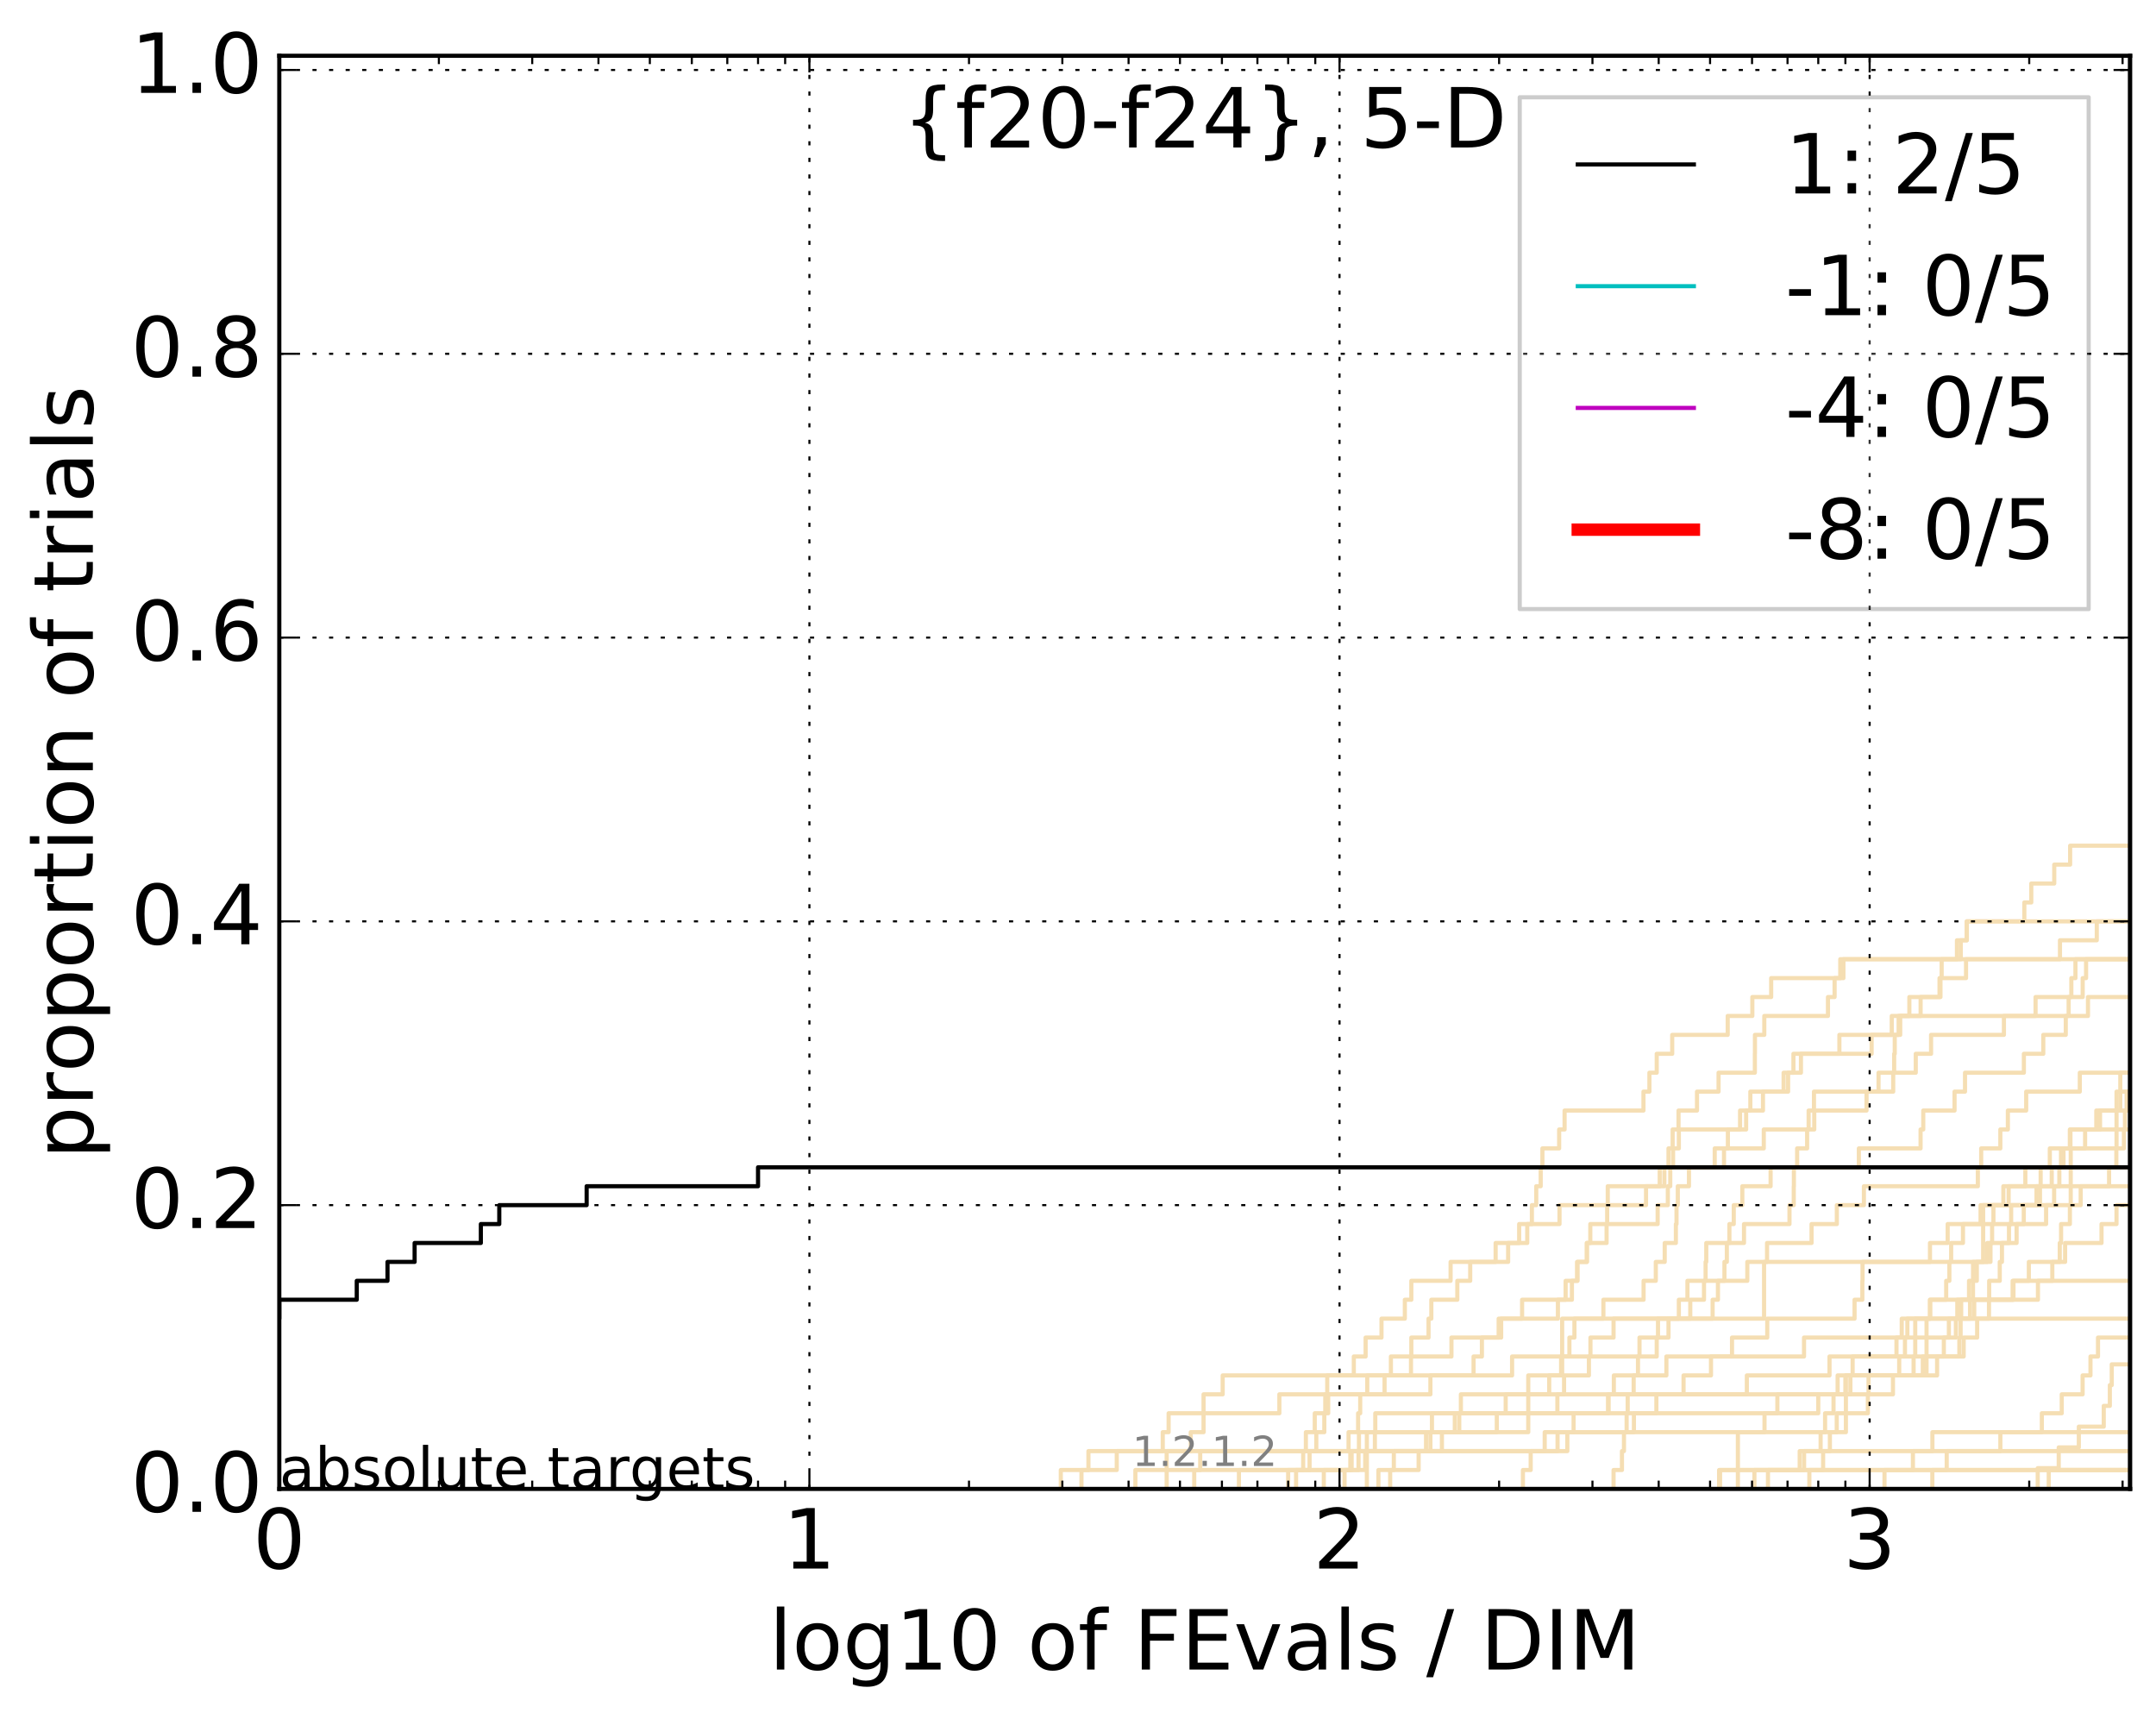 <?xml version="1.0" encoding="utf-8" standalone="no"?>
<!DOCTYPE svg PUBLIC "-//W3C//DTD SVG 1.1//EN"
  "http://www.w3.org/Graphics/SVG/1.1/DTD/svg11.dtd">
<!-- Created with matplotlib (http://matplotlib.org/) -->
<svg height="413pt" version="1.1" viewBox="0 0 520 413" width="520pt" xmlns="http://www.w3.org/2000/svg" xmlns:xlink="http://www.w3.org/1999/xlink">
 <defs>
  <style type="text/css">
*{stroke-linecap:butt;stroke-linejoin:round;stroke-miterlimit:100000;}
  </style>
 </defs>
 <g id="figure_1">
  <g id="patch_1">
   <path d="M 0 413.969 
L 520.962 413.969 
L 520.962 0 
L 0 0 
z
" style="fill:#ffffff;"/>
  </g>
  <g id="axes_1">
   <g id="patch_2">
    <path d="M 67.362 359.056 
L 513.763 359.056 
L 513.763 13.456 
L 67.362 13.456 
z
" style="fill:#ffffff;"/>
   </g>
   <g id="line2d_1">
    <path clip-path="url(#pcaa9be983b)" d="M 310.687 359.056 
L 310.687 354.494 
L 315.853 354.494 
L 315.853 349.932 
L 317.473 349.932 
L 317.473 345.369 
L 319.405 345.369 
L 319.405 340.807 
L 319.641 340.807 
L 319.641 336.244 
L 320.112 336.244 
L 320.112 331.682 
L 326.522 331.682 
L 326.522 327.12 
L 329.37 327.12 
L 329.37 322.557 
L 333.201 322.557 
L 333.201 317.995 
L 338.829 317.995 
L 338.829 313.433 
L 340.396 313.433 
L 340.396 308.87 
L 349.865 308.87 
L 349.865 304.308 
L 360.727 304.308 
L 360.727 299.745 
L 368.353 299.745 
L 368.353 295.183 
L 369.472 295.183 
L 369.472 290.621 
L 370.521 290.621 
L 370.521 286.058 
L 371.597 286.058 
L 371.597 281.496 
L 372.013 281.496 
L 372.013 276.934 
L 376.049 276.934 
L 376.049 272.371 
L 377.36 272.371 
L 377.36 267.809 
L 396.383 267.809 
L 396.383 263.246 
L 397.817 263.246 
L 397.817 258.684 
L 399.581 258.684 
L 399.581 254.122 
L 403.317 254.122 
L 403.317 249.559 
L 416.699 249.559 
L 416.699 244.997 
L 422.644 244.997 
L 422.644 240.435 
L 427.185 240.435 
L 427.185 235.872 
L 443.849 235.872 
L 443.849 231.31 
L 443.849 231.31 
L 443.849 231.31 
L 513.763 231.31 
" style="fill:none;stroke:#f5deb3;stroke-linecap:square;"/>
   </g>
   <g id="line2d_2">
    <path clip-path="url(#pcaa9be983b)" d="M 419.154 359.056 
L 419.154 345.369 
L 445.208 345.369 
L 445.208 331.682 
L 464.66 331.682 
L 464.66 317.995 
L 521.962 317.995 
" style="fill:none;stroke:#f5deb3;stroke-linecap:square;"/>
   </g>
   <g id="line2d_3">
    <path clip-path="url(#pcaa9be983b)" d="M 255.852 359.056 
L 255.852 354.494 
L 262.516 354.494 
L 262.516 349.932 
L 314.96 349.932 
L 314.96 345.369 
L 317.103 345.369 
L 317.103 340.807 
L 320.346 340.807 
L 320.346 336.244 
L 329.765 336.244 
L 329.765 331.682 
L 335.468 331.682 
L 335.468 327.12 
L 340.396 327.12 
L 340.396 322.557 
L 344.546 322.557 
L 344.546 317.995 
L 345.22 317.995 
L 345.22 313.433 
L 351.487 313.433 
L 351.487 308.87 
L 354.594 308.87 
L 354.594 304.308 
L 363.744 304.308 
L 363.744 299.745 
L 366.402 299.745 
L 366.402 295.183 
L 376.135 295.183 
L 376.135 290.621 
L 387.768 290.621 
L 387.768 286.058 
L 400.304 286.058 
L 400.304 281.496 
L 415.807 281.496 
L 415.807 276.934 
L 416.74 276.934 
L 416.74 272.371 
L 419.683 272.371 
L 419.683 267.809 
L 425.208 267.809 
L 425.208 263.246 
L 431.272 263.246 
L 431.272 258.684 
L 432.555 258.684 
L 432.555 254.122 
L 451.41 254.122 
L 451.41 249.559 
L 456.267 249.559 
L 456.267 244.997 
L 498.929 244.997 
L 498.929 240.435 
L 502.318 240.435 
L 502.318 235.872 
L 503.136 235.872 
L 503.136 231.31 
L 518.195 231.31 
L 518.195 226.747 
L 521.962 226.747 
" style="fill:none;stroke:#f5deb3;stroke-linecap:square;"/>
   </g>
   <g id="line2d_4">
    <path clip-path="url(#pcaa9be983b)" d="M 298.814 359.056 
L 298.814 354.494 
L 327.658 354.494 
L 327.658 349.932 
L 327.761 349.932 
L 327.761 345.369 
L 331.7 345.369 
L 331.7 340.807 
L 375.62 340.807 
L 375.62 336.244 
L 377.234 336.244 
L 377.234 331.682 
L 383.223 331.682 
L 383.223 327.12 
L 383.597 327.12 
L 383.597 322.557 
L 389.171 322.557 
L 389.171 317.995 
L 404.917 317.995 
L 404.917 313.433 
L 406.989 313.433 
L 406.989 308.87 
L 411.369 308.87 
L 411.369 304.308 
L 411.528 304.308 
L 411.528 299.745 
L 417.109 299.745 
L 417.109 295.183 
L 418.161 295.183 
L 418.161 290.621 
L 420.226 290.621 
L 420.226 286.058 
L 427.048 286.058 
L 427.048 281.496 
L 448.331 281.496 
L 448.331 276.934 
L 463.219 276.934 
L 463.219 272.371 
L 463.865 272.371 
L 463.865 267.809 
L 471.413 267.809 
L 471.413 263.246 
L 473.936 263.246 
L 473.936 258.684 
L 488.132 258.684 
L 488.132 254.122 
L 492.816 254.122 
L 492.816 249.559 
L 498.237 249.559 
L 498.237 244.997 
L 503.593 244.997 
L 503.593 240.435 
L 521.295 240.435 
L 521.295 235.872 
L 521.962 235.872 
" style="fill:none;stroke:#f5deb3;stroke-linecap:square;"/>
   </g>
   <g id="line2d_5">
    <path clip-path="url(#pcaa9be983b)" d="M 312.597 359.056 
L 312.597 354.494 
L 325.681 354.494 
L 325.681 349.932 
L 375.663 349.932 
L 375.663 345.369 
L 394.081 345.369 
L 394.081 340.807 
L 428.68 340.807 
L 428.68 336.244 
L 450.668 336.244 
L 450.668 331.682 
L 458.064 331.682 
L 458.064 327.12 
L 459.453 327.12 
L 459.453 322.557 
L 460.031 322.557 
L 460.031 317.995 
L 472.078 317.995 
L 472.078 313.433 
L 475.862 313.433 
L 475.862 308.87 
L 475.876 308.87 
L 475.876 304.308 
L 480.078 304.308 
L 480.078 299.745 
L 484.54 299.745 
L 484.54 295.183 
L 488.109 295.183 
L 488.109 290.621 
L 492.016 290.621 
L 492.016 286.058 
L 492.18 286.058 
L 492.18 281.496 
L 494.387 281.496 
L 494.387 276.934 
L 499.362 276.934 
L 499.362 272.371 
L 505.6 272.371 
L 505.6 267.809 
L 512.918 267.809 
L 512.918 263.246 
L 517.816 263.246 
L 517.816 258.684 
L 518.383 258.684 
L 518.383 254.122 
L 521.962 254.122 
" style="fill:none;stroke:#f5deb3;stroke-linecap:square;"/>
   </g>
   <g id="line2d_6"/>
   <g id="line2d_7">
    <path clip-path="url(#pcaa9be983b)" d="M 332.456 359.056 
L 332.456 354.494 
L 342.156 354.494 
L 342.156 349.932 
L 344.996 349.932 
L 344.996 345.369 
L 350.884 345.369 
L 350.884 340.807 
L 363.154 340.807 
L 363.154 336.244 
L 443.215 336.244 
L 443.215 331.682 
L 463.759 331.682 
L 463.759 327.12 
L 468.827 327.12 
L 468.827 322.557 
L 470.045 322.557 
L 470.045 317.995 
L 476.158 317.995 
L 476.158 313.433 
L 491.527 313.433 
L 491.527 308.87 
L 494.993 308.87 
L 494.993 304.308 
L 496.787 304.308 
L 496.787 299.745 
L 497.107 299.745 
L 497.107 295.183 
L 499.232 295.183 
L 499.232 290.621 
L 501.836 290.621 
L 501.836 286.058 
L 508.683 286.058 
L 508.683 281.496 
L 510.437 281.496 
L 510.437 276.934 
L 512.259 276.934 
L 512.259 272.371 
L 521.276 272.371 
L 521.276 267.809 
L 521.962 267.809 
" style="fill:none;stroke:#f5deb3;stroke-linecap:square;"/>
   </g>
   <g id="line2d_8">
    <path clip-path="url(#pcaa9be983b)" d="M 518.082 359.056 
L 518.082 354.494 
L 521.962 354.494 
" style="fill:none;stroke:#f5deb3;stroke-linecap:square;"/>
   </g>
   <g id="line2d_9">
    <path clip-path="url(#pcaa9be983b)" d="M 319.286 359.056 
L 319.286 354.494 
L 325.998 354.494 
L 325.998 349.932 
L 343.939 349.932 
L 343.939 345.369 
L 345.369 345.369 
L 345.369 340.807 
L 399.497 340.807 
L 399.497 336.244 
L 406.05 336.244 
L 406.05 331.682 
L 412.667 331.682 
L 412.667 327.12 
L 417.738 327.12 
L 417.738 322.557 
L 426.24 322.557 
L 426.24 317.995 
L 447.298 317.995 
L 447.298 313.433 
L 449.175 313.433 
L 449.175 308.87 
L 449.22 308.87 
L 449.22 304.308 
L 465.486 304.308 
L 465.486 299.745 
L 469.753 299.745 
L 469.753 295.183 
L 485.065 295.183 
L 485.065 290.621 
L 491.183 290.621 
L 491.183 286.058 
L 494.852 286.058 
L 494.852 281.496 
L 497.088 281.496 
L 497.088 276.934 
L 502.901 276.934 
L 502.901 272.371 
L 506.506 272.371 
L 506.506 267.809 
L 511.388 267.809 
L 511.388 263.246 
L 511.391 263.246 
L 511.391 258.684 
L 515.532 258.684 
L 515.532 254.122 
L 521.962 254.122 
" style="fill:none;stroke:#f5deb3;stroke-linecap:square;"/>
   </g>
   <g id="line2d_10">
    <path clip-path="url(#pcaa9be983b)" d="M 494.127 359.056 
L 494.127 354.494 
L 518.218 354.494 
L 518.218 349.932 
L 521.962 349.932 
" style="fill:none;stroke:#f5deb3;stroke-linecap:square;"/>
   </g>
   <g id="line2d_11">
    <path clip-path="url(#pcaa9be983b)" d="M 414.624 359.056 
L 414.624 354.494 
L 461.372 354.494 
L 461.372 349.932 
L 482.464 349.932 
L 482.464 345.369 
L 492.465 345.369 
L 492.465 340.807 
L 497.266 340.807 
L 497.266 336.244 
L 502.301 336.244 
L 502.301 331.682 
L 504.197 331.682 
L 504.197 327.12 
L 506.01 327.12 
L 506.01 322.557 
L 520.093 322.557 
L 520.093 317.995 
L 521.962 317.995 
" style="fill:none;stroke:#f5deb3;stroke-linecap:square;"/>
   </g>
   <g id="line2d_12">
    <path clip-path="url(#pcaa9be983b)" d="M 324.286 359.056 
L 324.286 354.494 
L 329.271 354.494 
L 329.271 349.932 
L 331.605 349.932 
L 331.605 345.369 
L 351.951 345.369 
L 351.951 340.807 
L 352.346 340.807 
L 352.346 336.244 
L 373.645 336.244 
L 373.645 331.682 
L 376.518 331.682 
L 376.518 327.12 
L 378.518 327.12 
L 378.518 322.557 
L 379.732 322.557 
L 379.732 317.995 
L 386.719 317.995 
L 386.719 313.433 
L 396.412 313.433 
L 396.412 308.87 
L 399.357 308.87 
L 399.357 304.308 
L 401.507 304.308 
L 401.507 299.745 
L 404.2 299.745 
L 404.2 295.183 
L 404.354 295.183 
L 404.354 290.621 
L 404.662 290.621 
L 404.662 286.058 
L 407.355 286.058 
L 407.355 281.496 
L 413.567 281.496 
L 413.567 276.934 
L 425.402 276.934 
L 425.402 272.371 
L 437.578 272.371 
L 437.578 267.809 
L 450.186 267.809 
L 450.186 263.246 
L 456.619 263.246 
L 456.619 258.684 
L 462.058 258.684 
L 462.058 254.122 
L 465.75 254.122 
L 465.75 249.559 
L 483.32 249.559 
L 483.32 244.997 
L 490.952 244.997 
L 490.952 240.435 
L 499.58 240.435 
L 499.58 235.872 
L 500.57 235.872 
L 500.57 231.31 
L 518.056 231.31 
L 518.056 226.747 
L 518.767 226.747 
L 518.767 222.185 
L 518.767 222.185 
" style="fill:none;stroke:#f5deb3;stroke-linecap:square;"/>
   </g>
   <g id="line2d_13">
    <path clip-path="url(#pcaa9be983b)" d="M 414.858 359.056 
L 414.858 354.494 
L 434.065 354.494 
L 434.065 349.932 
L 441.346 349.932 
L 441.346 345.369 
L 442.997 345.369 
L 442.997 340.807 
L 450.511 340.807 
L 450.511 336.244 
L 456.559 336.244 
L 456.559 331.682 
L 461.538 331.682 
L 461.538 327.12 
L 461.931 327.12 
L 461.931 322.557 
L 461.931 322.557 
L 461.931 317.995 
L 465.46 317.995 
L 465.46 313.433 
L 485.626 313.433 
L 485.626 308.87 
L 485.626 308.87 
L 485.626 308.87 
L 513.763 308.87 
" style="fill:none;stroke:#f5deb3;stroke-linecap:square;"/>
   </g>
   <g id="line2d_14">
    <path clip-path="url(#pcaa9be983b)" d="M 273.839 359.056 
L 273.839 354.494 
L 289.475 354.494 
L 289.475 349.932 
L 372.562 349.932 
L 372.562 345.369 
L 425.578 345.369 
L 425.578 340.807 
L 438.544 340.807 
L 438.544 336.244 
L 445.084 336.244 
L 445.084 331.682 
L 446.833 331.682 
L 446.833 327.12 
L 457.406 327.12 
L 457.406 322.557 
L 458.676 322.557 
L 458.676 317.995 
L 465.554 317.995 
L 465.554 313.433 
L 469.396 313.433 
L 469.396 308.87 
L 470.163 308.87 
L 470.163 304.308 
L 470.593 304.308 
L 470.593 299.745 
L 473.442 299.745 
L 473.442 295.183 
L 477.688 295.183 
L 477.688 290.621 
L 483.183 290.621 
L 483.183 286.058 
L 488.488 286.058 
L 488.488 281.496 
L 515.181 281.496 
L 515.181 276.934 
L 515.968 276.934 
L 515.968 272.371 
L 517.936 272.371 
L 517.936 267.809 
L 519.201 267.809 
L 519.201 263.246 
L 521.962 263.246 
" style="fill:none;stroke:#f5deb3;stroke-linecap:square;"/>
   </g>
   <g id="line2d_15">
    <path clip-path="url(#pcaa9be983b)" style="fill:none;stroke:#f5deb3;stroke-linecap:square;"/>
   </g>
   <g id="line2d_16">
    <path clip-path="url(#pcaa9be983b)" d="M 423.141 359.056 
L 423.141 354.494 
L 521.962 354.494 
" style="fill:none;stroke:#f5deb3;stroke-linecap:square;"/>
   </g>
   <g id="line2d_17">
    <path clip-path="url(#pcaa9be983b)" d="M 436.393 359.056 
L 436.393 354.494 
L 439.712 354.494 
L 439.712 349.932 
L 466.073 349.932 
L 466.073 345.369 
L 521.962 345.369 
" style="fill:none;stroke:#f5deb3;stroke-linecap:square;"/>
   </g>
   <g id="line2d_18">
    <path clip-path="url(#pcaa9be983b)" d="M 288.033 359.056 
L 288.033 354.494 
L 314.314 354.494 
L 314.314 349.932 
L 325.255 349.932 
L 325.255 345.369 
L 327.556 345.369 
L 327.556 340.807 
L 328.066 340.807 
L 328.066 336.244 
L 344.996 336.244 
L 344.996 331.682 
L 355.406 331.682 
L 355.406 327.12 
L 357.417 327.12 
L 357.417 322.557 
L 361.455 322.557 
L 361.455 317.995 
L 367.11 317.995 
L 367.11 313.433 
L 379.128 313.433 
L 379.128 308.87 
L 380.369 308.87 
L 380.369 304.308 
L 382.732 304.308 
L 382.732 299.745 
L 383.56 299.745 
L 383.56 295.183 
L 399.805 295.183 
L 399.805 290.621 
L 402.26 290.621 
L 402.26 286.058 
L 402.844 286.058 
L 402.844 281.496 
L 403.526 281.496 
L 403.526 276.934 
L 404.917 276.934 
L 404.917 272.371 
L 421.145 272.371 
L 421.145 267.809 
L 422.161 267.809 
L 422.161 263.246 
L 430.185 263.246 
L 430.185 258.684 
L 434.365 258.684 
L 434.365 254.122 
L 443.634 254.122 
L 443.634 249.559 
L 457.927 249.559 
L 457.927 244.997 
L 463.228 244.997 
L 463.228 240.435 
L 467.788 240.435 
L 467.788 235.872 
L 474.185 235.872 
L 474.185 231.31 
L 496.84 231.31 
L 496.84 226.747 
L 505.716 226.747 
L 505.716 222.185 
L 505.716 222.185 
L 505.716 222.185 
L 513.763 222.185 
" style="fill:none;stroke:#f5deb3;stroke-linecap:square;"/>
   </g>
   <g id="line2d_19">
    <path clip-path="url(#pcaa9be983b)" d="M 491.473 359.056 
L 491.473 357.387 
L 491.473 357.387 
L 491.473 357.387 
L 491.473 355.718 
L 491.473 355.718 
L 491.473 355.718 
L 491.473 354.049 
L 496.538 354.049 
L 496.538 349.041 
L 501.386 349.041 
L 501.386 344.034 
L 507.397 344.034 
L 507.397 339.026 
L 508.867 339.026 
L 508.867 334.019 
L 509.327 334.019 
L 509.327 329.011 
L 513.852 329.011 
L 513.852 324.004 
L 514.063 324.004 
L 514.063 318.996 
L 515.09 318.996 
L 515.09 313.989 
L 517.372 313.989 
L 517.372 308.981 
L 520.243 308.981 
L 520.243 303.974 
L 521.223 303.974 
L 521.223 298.967 
L 521.463 298.967 
L 521.463 293.959 
L 521.962 293.959 
L 521.962 293.959 
" style="fill:none;stroke:#f5deb3;stroke-linecap:square;"/>
   </g>
   <g id="line2d_20">
    <path clip-path="url(#pcaa9be983b)" d="M 281.388 359.056 
L 281.388 354.494 
L 281.388 354.494 
L 281.388 349.932 
L 287.192 349.932 
L 287.192 345.369 
L 290.283 345.369 
L 290.283 340.807 
L 308.564 340.807 
L 308.564 336.244 
L 333.937 336.244 
L 333.937 331.682 
L 340.314 331.682 
L 340.314 327.12 
L 350.071 327.12 
L 350.071 322.557 
L 362.064 322.557 
L 362.064 317.995 
L 375.749 317.995 
L 375.749 313.433 
L 377.61 313.433 
L 377.61 308.87 
L 380.487 308.87 
L 380.487 304.308 
L 382.732 304.308 
L 382.732 299.745 
L 387.491 299.745 
L 387.491 295.183 
L 387.63 295.183 
L 387.63 290.621 
L 397.002 290.621 
L 397.002 286.058 
L 401.426 286.058 
L 401.426 281.496 
L 402.42 281.496 
L 402.42 276.934 
L 403.421 276.934 
L 403.421 272.371 
L 404.84 272.371 
L 404.84 267.809 
L 409.293 267.809 
L 409.293 263.246 
L 414.495 263.246 
L 414.495 258.684 
L 423.25 258.684 
L 423.25 254.122 
L 423.269 254.122 
L 423.269 249.559 
L 425.525 249.559 
L 425.525 244.997 
L 440.882 244.997 
L 440.882 240.435 
L 442.482 240.435 
L 442.482 235.872 
L 444.613 235.872 
L 444.613 231.31 
L 471.994 231.31 
L 471.994 226.747 
L 474.382 226.747 
L 474.382 222.185 
L 521.962 222.185 
" style="fill:none;stroke:#f5deb3;stroke-linecap:square;"/>
   </g>
   <g id="line2d_21">
    <path clip-path="url(#pcaa9be983b)" style="fill:none;stroke:#f5deb3;stroke-linecap:square;"/>
   </g>
   <g id="line2d_22">
    <path clip-path="url(#pcaa9be983b)" d="M 260.839 359.056 
L 260.839 354.494 
L 269.35 354.494 
L 269.35 349.932 
L 280.439 349.932 
L 280.439 345.369 
L 281.857 345.369 
L 281.857 340.807 
L 290.283 340.807 
L 290.283 336.244 
L 294.897 336.244 
L 294.897 331.682 
L 364.697 331.682 
L 364.697 327.12 
L 399.581 327.12 
L 399.581 322.557 
L 402.42 322.557 
L 402.42 317.995 
L 407.671 317.995 
L 407.671 313.433 
L 410.983 313.433 
L 410.983 308.87 
L 421.429 308.87 
L 421.429 304.308 
L 426.188 304.308 
L 426.188 299.745 
L 436.924 299.745 
L 436.924 295.183 
L 443.023 295.183 
L 443.023 290.621 
L 449.552 290.621 
L 449.552 286.058 
L 477.033 286.058 
L 477.033 281.496 
L 477.839 281.496 
L 477.839 276.934 
L 482.458 276.934 
L 482.458 272.371 
L 484.272 272.371 
L 484.272 267.809 
L 488.691 267.809 
L 488.691 263.246 
L 501.623 263.246 
L 501.623 258.684 
L 515.66 258.684 
L 515.66 254.122 
L 521.962 254.122 
" style="fill:none;stroke:#f5deb3;stroke-linecap:square;"/>
   </g>
   <g id="line2d_23">
    <path clip-path="url(#pcaa9be983b)" d="M 426.413 359.056 
L 426.413 354.494 
L 435.123 354.494 
L 435.123 349.932 
L 439.11 349.932 
L 439.11 345.369 
L 440.185 345.369 
L 440.185 340.807 
L 442.223 340.807 
L 442.223 336.244 
L 446.293 336.244 
L 446.293 331.682 
L 467.203 331.682 
L 467.203 327.12 
L 472.569 327.12 
L 472.569 322.557 
L 472.876 322.557 
L 472.876 317.995 
L 475.148 317.995 
L 475.148 313.433 
L 485.424 313.433 
L 485.424 308.87 
L 489.329 308.87 
L 489.329 304.308 
L 498.08 304.308 
L 498.08 299.745 
L 506.86 299.745 
L 506.86 295.183 
L 510.475 295.183 
L 510.475 290.621 
L 517.328 290.621 
L 517.328 286.058 
L 521.962 286.058 
" style="fill:none;stroke:#f5deb3;stroke-linecap:square;"/>
   </g>
   <g id="line2d_24">
    <path clip-path="url(#pcaa9be983b)" d="M 367.311 359.056 
L 367.311 354.494 
L 369.182 354.494 
L 369.182 349.932 
L 378.024 349.932 
L 378.024 345.369 
L 379.531 345.369 
L 379.531 340.807 
L 387.976 340.807 
L 387.976 336.244 
L 389.238 336.244 
L 389.238 331.682 
L 401.912 331.682 
L 401.912 327.12 
L 435.108 327.12 
L 435.108 322.557 
L 471.735 322.557 
L 471.735 317.995 
L 473.011 317.995 
L 473.011 313.433 
L 474.903 313.433 
L 474.903 308.87 
L 476.783 308.87 
L 476.783 304.308 
L 479.291 304.308 
L 479.291 299.745 
L 480.471 299.745 
L 480.471 295.183 
L 480.79 295.183 
L 480.79 290.621 
L 484.455 290.621 
L 484.455 286.058 
L 496.685 286.058 
L 496.685 281.496 
L 497.689 281.496 
L 497.689 276.934 
L 499.223 276.934 
L 499.223 272.371 
L 512.513 272.371 
L 512.513 267.809 
L 520.138 267.809 
L 520.138 263.246 
L 521.688 263.246 
L 521.688 258.684 
L 521.962 258.684 
" style="fill:none;stroke:#f5deb3;stroke-linecap:square;"/>
   </g>
   <g id="line2d_25">
    <path clip-path="url(#pcaa9be983b)" style="fill:none;stroke:#f5deb3;stroke-linecap:square;"/>
   </g>
   <g id="line2d_26">
    <path clip-path="url(#pcaa9be983b)" d="M 389.171 359.056 
L 389.171 354.494 
L 391.194 354.494 
L 391.194 349.932 
L 391.68 349.932 
L 391.68 345.369 
L 392.322 345.369 
L 392.322 340.807 
L 392.577 340.807 
L 392.577 336.244 
L 394.019 336.244 
L 394.019 331.682 
L 395.062 331.682 
L 395.062 327.12 
L 395.425 327.12 
L 395.425 322.557 
L 399.888 322.557 
L 399.888 317.995 
L 413.064 317.995 
L 413.064 313.433 
L 414.345 313.433 
L 414.345 308.87 
L 415.911 308.87 
L 415.911 304.308 
L 416.493 304.308 
L 416.493 299.745 
L 420.63 299.745 
L 420.63 295.183 
L 431.603 295.183 
L 431.603 290.621 
L 432.632 290.621 
L 432.632 286.058 
L 432.663 286.058 
L 432.663 281.496 
L 433.444 281.496 
L 433.444 276.934 
L 435.856 276.934 
L 435.856 272.371 
L 436.219 272.371 
L 436.219 267.809 
L 437.507 267.809 
L 437.507 263.246 
L 453.08 263.246 
L 453.08 258.684 
L 456.849 258.684 
L 456.849 254.122 
L 456.989 254.122 
L 456.989 249.559 
L 458.308 249.559 
L 458.308 244.997 
L 460.51 244.997 
L 460.51 240.435 
L 468.017 240.435 
L 468.017 235.872 
L 468.302 235.872 
L 468.302 231.31 
L 472.914 231.31 
L 472.914 226.747 
L 474.338 226.747 
L 474.338 222.185 
L 488.245 222.185 
L 488.245 217.623 
L 489.921 217.623 
L 489.921 213.06 
L 495.458 213.06 
L 495.458 208.498 
L 499.292 208.498 
L 499.292 203.936 
L 521.962 203.936 
" style="fill:none;stroke:#f5deb3;stroke-linecap:square;"/>
   </g>
   <g id="line2d_27">
    <path clip-path="url(#pcaa9be983b)" d="M 454.515 359.056 
L 454.515 354.494 
L 454.515 354.494 
L 454.515 354.494 
L 513.763 354.494 
" style="fill:none;stroke:#f5deb3;stroke-linecap:square;"/>
   </g>
   <g id="line2d_28">
    <path clip-path="url(#pcaa9be983b)" d="M 335.29 359.056 
L 335.29 354.494 
L 336.174 354.494 
L 336.174 349.932 
L 347.77 349.932 
L 347.77 345.369 
L 361.008 345.369 
L 361.008 340.807 
L 387.838 340.807 
L 387.838 336.244 
L 421.316 336.244 
L 421.316 331.682 
L 441.253 331.682 
L 441.253 327.12 
L 473.612 327.12 
L 473.612 322.557 
L 476.866 322.557 
L 476.866 317.995 
L 479.716 317.995 
L 479.716 313.433 
L 479.762 313.433 
L 479.762 308.87 
L 482.319 308.87 
L 482.319 304.308 
L 482.847 304.308 
L 482.847 299.745 
L 486.376 299.745 
L 486.376 295.183 
L 493.491 295.183 
L 493.491 290.621 
L 495.428 290.621 
L 495.428 286.058 
L 519.605 286.058 
L 519.605 281.496 
L 521.276 281.496 
L 521.276 276.934 
L 521.962 276.934 
" style="fill:none;stroke:#f5deb3;stroke-linecap:square;"/>
   </g>
   <g id="line2d_29">
    <path clip-path="url(#pcaa9be983b)" d="M 329.667 359.056 
L 329.667 354.494 
L 329.667 354.494 
L 329.667 349.932 
L 329.667 349.932 
L 329.667 345.369 
L 368.598 345.369 
L 368.598 340.807 
L 368.598 340.807 
L 368.598 336.244 
L 368.598 336.244 
L 368.598 331.682 
L 376.772 331.682 
L 376.772 327.12 
L 376.772 327.12 
L 376.772 322.557 
L 376.772 322.557 
L 376.772 317.995 
L 425.472 317.995 
L 425.472 313.433 
L 425.472 313.433 
L 425.472 308.87 
L 425.472 308.87 
L 425.472 304.308 
L 478.309 304.308 
L 478.309 299.745 
L 478.309 299.745 
L 478.309 295.183 
L 478.309 295.183 
L 478.309 290.621 
L 499.432 290.621 
L 499.432 286.058 
L 499.432 286.058 
L 499.432 281.496 
L 499.432 281.496 
L 499.432 276.934 
L 510.483 276.934 
L 510.483 272.371 
L 510.483 272.371 
L 510.483 267.809 
L 510.483 267.809 
L 510.483 263.246 
L 514.013 263.246 
L 514.013 258.684 
L 515.181 258.684 
L 515.181 254.122 
L 521.962 254.122 
" style="fill:none;stroke:#f5deb3;stroke-linecap:square;"/>
   </g>
   <g id="line2d_30">
    <path clip-path="url(#pcaa9be983b)" d="M 466.056 359.056 
L 466.056 354.494 
L 469.523 354.494 
L 469.523 349.932 
L 521.962 349.932 
" style="fill:none;stroke:#f5deb3;stroke-linecap:square;"/>
   </g>
   <g id="line2d_31">
    <path clip-path="url(#pcaa9be983b)" d="M -1 349.932 
L 16.483 349.932 
L 16.483 345.369 
L 16.483 345.369 
L 16.483 340.807 
L 16.483 340.807 
L 16.483 336.244 
L 38.997 336.244 
L 38.997 331.682 
L 38.997 331.682 
L 38.997 327.12 
L 54.972 327.12 
L 54.972 322.557 
L 54.972 322.557 
L 54.972 317.995 
L 67.362 317.995 
L 67.362 313.433 
L 86.046 313.433 
L 86.046 308.87 
L 93.461 308.87 
L 93.461 304.308 
L 100.001 304.308 
L 100.001 299.745 
L 115.975 299.745 
L 115.975 295.183 
L 120.42 295.183 
L 120.42 290.621 
L 141.492 290.621 
L 141.492 286.058 
L 182.829 286.058 
L 182.829 281.496 
L 182.829 281.496 
L 182.829 281.496 
L 513.763 281.496 
" style="fill:none;stroke:#000000;stroke-linecap:square;"/>
   </g>
   <g id="line2d_32"/>
   <g id="line2d_33"/>
   <g id="line2d_34"/>
   <g id="line2d_35"/>
   <g id="line2d_36">
    <path clip-path="url(#pcaa9be983b)" d="M 513.763 359.056 
L 513.763 13.456 
" style="fill:none;stroke:#000000;stroke-linecap:square;"/>
   </g>
   <g id="patch_3">
    <path d="M 67.362 13.456 
L 513.763 13.456 
" style="fill:none;stroke:#000000;stroke-linecap:square;stroke-linejoin:miter;"/>
   </g>
   <g id="patch_4">
    <path d="M 513.763 359.056 
L 513.763 13.456 
" style="fill:none;stroke:#000000;stroke-linecap:square;stroke-linejoin:miter;"/>
   </g>
   <g id="patch_5">
    <path d="M 67.362 359.056 
L 513.763 359.056 
" style="fill:none;stroke:#000000;stroke-linecap:square;stroke-linejoin:miter;"/>
   </g>
   <g id="patch_6">
    <path d="M 67.362 359.056 
L 67.362 13.456 
" style="fill:none;stroke:#000000;stroke-linecap:square;stroke-linejoin:miter;"/>
   </g>
   <g id="matplotlib.axis_1">
    <g id="xtick_1">
     <g id="line2d_37">
      <path clip-path="url(#pcaa9be983b)" d="M 67.362 359.056 
L 67.362 13.456 
" style="fill:none;stroke:#000000;stroke-dasharray:1,3;stroke-dashoffset:0.0;stroke-width:0.5;"/>
     </g>
     <g id="line2d_38">
      <defs>
       <path d="M 0 0 
L 0 -4 
" id="m7e8cb9ec99" style="stroke:#000000;stroke-width:0.5;"/>
      </defs>
      <g>
       <use style="stroke:#000000;stroke-width:0.5;" x="67.362" xlink:href="#m7e8cb9ec99" y="359.056"/>
      </g>
     </g>
     <g id="line2d_39">
      <defs>
       <path d="M 0 0 
L 0 4 
" id="m1fd4463855" style="stroke:#000000;stroke-width:0.5;"/>
      </defs>
      <g>
       <use style="stroke:#000000;stroke-width:0.5;" x="67.362" xlink:href="#m1fd4463855" y="13.456"/>
      </g>
     </g>
     <g id="text_1">
      <!-- 0 -->
      <defs>
       <path d="M 31.781 66.406 
Q 24.172 66.406 20.328 58.906 
Q 16.5 51.422 16.5 36.375 
Q 16.5 21.391 20.328 13.891 
Q 24.172 6.391 31.781 6.391 
Q 39.453 6.391 43.281 13.891 
Q 47.125 21.391 47.125 36.375 
Q 47.125 51.422 43.281 58.906 
Q 39.453 66.406 31.781 66.406 
M 31.781 74.219 
Q 44.047 74.219 50.516 64.516 
Q 56.984 54.828 56.984 36.375 
Q 56.984 17.969 50.516 8.266 
Q 44.047 -1.422 31.781 -1.422 
Q 19.531 -1.422 13.062 8.266 
Q 6.594 17.969 6.594 36.375 
Q 6.594 54.828 13.062 64.516 
Q 19.531 74.219 31.781 74.219 
" id="BitstreamVeraSans-Roman-30"/>
      </defs>
      <g transform="translate(61.0 378.253)scale(0.2 -0.2)">
       <use xlink:href="#BitstreamVeraSans-Roman-30"/>
      </g>
     </g>
    </g>
    <g id="xtick_2">
     <g id="line2d_40">
      <path clip-path="url(#pcaa9be983b)" d="M 195.22 359.056 
L 195.22 13.456 
" style="fill:none;stroke:#000000;stroke-dasharray:1,3;stroke-dashoffset:0.0;stroke-width:0.5;"/>
     </g>
     <g id="line2d_41">
      <g>
       <use style="stroke:#000000;stroke-width:0.5;" x="195.22" xlink:href="#m7e8cb9ec99" y="359.056"/>
      </g>
     </g>
     <g id="line2d_42">
      <g>
       <use style="stroke:#000000;stroke-width:0.5;" x="195.22" xlink:href="#m1fd4463855" y="13.456"/>
      </g>
     </g>
     <g id="text_2">
      <!-- 1 -->
      <defs>
       <path d="M 12.406 8.297 
L 28.516 8.297 
L 28.516 63.922 
L 10.984 60.406 
L 10.984 69.391 
L 28.422 72.906 
L 38.281 72.906 
L 38.281 8.297 
L 54.391 8.297 
L 54.391 0 
L 12.406 0 
z
" id="BitstreamVeraSans-Roman-31"/>
      </defs>
      <g transform="translate(188.857 378.253)scale(0.2 -0.2)">
       <use xlink:href="#BitstreamVeraSans-Roman-31"/>
      </g>
     </g>
    </g>
    <g id="xtick_3">
     <g id="line2d_43">
      <path clip-path="url(#pcaa9be983b)" d="M 323.077 359.056 
L 323.077 13.456 
" style="fill:none;stroke:#000000;stroke-dasharray:1,3;stroke-dashoffset:0.0;stroke-width:0.5;"/>
     </g>
     <g id="line2d_44">
      <g>
       <use style="stroke:#000000;stroke-width:0.5;" x="323.077" xlink:href="#m7e8cb9ec99" y="359.056"/>
      </g>
     </g>
     <g id="line2d_45">
      <g>
       <use style="stroke:#000000;stroke-width:0.5;" x="323.077" xlink:href="#m1fd4463855" y="13.456"/>
      </g>
     </g>
     <g id="text_3">
      <!-- 2 -->
      <defs>
       <path d="M 19.188 8.297 
L 53.609 8.297 
L 53.609 0 
L 7.328 0 
L 7.328 8.297 
Q 12.938 14.109 22.625 23.891 
Q 32.328 33.688 34.812 36.531 
Q 39.547 41.844 41.422 45.531 
Q 43.312 49.219 43.312 52.781 
Q 43.312 58.594 39.234 62.25 
Q 35.156 65.922 28.609 65.922 
Q 23.969 65.922 18.812 64.312 
Q 13.672 62.703 7.812 59.422 
L 7.812 69.391 
Q 13.766 71.781 18.938 73 
Q 24.125 74.219 28.422 74.219 
Q 39.75 74.219 46.484 68.547 
Q 53.219 62.891 53.219 53.422 
Q 53.219 48.922 51.531 44.891 
Q 49.859 40.875 45.406 35.406 
Q 44.188 33.984 37.641 27.219 
Q 31.109 20.453 19.188 8.297 
" id="BitstreamVeraSans-Roman-32"/>
      </defs>
      <g transform="translate(316.715 378.253)scale(0.2 -0.2)">
       <use xlink:href="#BitstreamVeraSans-Roman-32"/>
      </g>
     </g>
    </g>
    <g id="xtick_4">
     <g id="line2d_46">
      <path clip-path="url(#pcaa9be983b)" d="M 450.935 359.056 
L 450.935 13.456 
" style="fill:none;stroke:#000000;stroke-dasharray:1,3;stroke-dashoffset:0.0;stroke-width:0.5;"/>
     </g>
     <g id="line2d_47">
      <g>
       <use style="stroke:#000000;stroke-width:0.5;" x="450.935" xlink:href="#m7e8cb9ec99" y="359.056"/>
      </g>
     </g>
     <g id="line2d_48">
      <g>
       <use style="stroke:#000000;stroke-width:0.5;" x="450.935" xlink:href="#m1fd4463855" y="13.456"/>
      </g>
     </g>
     <g id="text_4">
      <!-- 3 -->
      <defs>
       <path d="M 40.578 39.312 
Q 47.656 37.797 51.625 33 
Q 55.609 28.219 55.609 21.188 
Q 55.609 10.406 48.188 4.484 
Q 40.766 -1.422 27.094 -1.422 
Q 22.516 -1.422 17.656 -0.516 
Q 12.797 0.391 7.625 2.203 
L 7.625 11.719 
Q 11.719 9.328 16.594 8.109 
Q 21.484 6.891 26.812 6.891 
Q 36.078 6.891 40.938 10.547 
Q 45.797 14.203 45.797 21.188 
Q 45.797 27.641 41.281 31.266 
Q 36.766 34.906 28.719 34.906 
L 20.219 34.906 
L 20.219 43.016 
L 29.109 43.016 
Q 36.375 43.016 40.234 45.922 
Q 44.094 48.828 44.094 54.297 
Q 44.094 59.906 40.109 62.906 
Q 36.141 65.922 28.719 65.922 
Q 24.656 65.922 20.016 65.031 
Q 15.375 64.156 9.812 62.312 
L 9.812 71.094 
Q 15.438 72.656 20.344 73.438 
Q 25.25 74.219 29.594 74.219 
Q 40.828 74.219 47.359 69.109 
Q 53.906 64.016 53.906 55.328 
Q 53.906 49.266 50.438 45.094 
Q 46.969 40.922 40.578 39.312 
" id="BitstreamVeraSans-Roman-33"/>
      </defs>
      <g transform="translate(444.572 378.253)scale(0.2 -0.2)">
       <use xlink:href="#BitstreamVeraSans-Roman-33"/>
      </g>
     </g>
    </g>
    <g id="xtick_5">
     <g id="line2d_49">
      <defs>
       <path d="M 0 0 
L 0 -2 
" id="m767a7adc3f" style="stroke:#000000;stroke-width:0.5;"/>
      </defs>
      <g>
       <use style="stroke:#000000;stroke-width:0.5;" x="105.851" xlink:href="#m767a7adc3f" y="359.056"/>
      </g>
     </g>
     <g id="line2d_50">
      <defs>
       <path d="M 0 0 
L 0 2 
" id="mc274fcfc53" style="stroke:#000000;stroke-width:0.5;"/>
      </defs>
      <g>
       <use style="stroke:#000000;stroke-width:0.5;" x="105.851" xlink:href="#mc274fcfc53" y="13.456"/>
      </g>
     </g>
    </g>
    <g id="xtick_6">
     <g id="line2d_51">
      <g>
       <use style="stroke:#000000;stroke-width:0.5;" x="128.366" xlink:href="#m767a7adc3f" y="359.056"/>
      </g>
     </g>
     <g id="line2d_52">
      <g>
       <use style="stroke:#000000;stroke-width:0.5;" x="128.366" xlink:href="#mc274fcfc53" y="13.456"/>
      </g>
     </g>
    </g>
    <g id="xtick_7">
     <g id="line2d_53">
      <g>
       <use style="stroke:#000000;stroke-width:0.5;" x="144.34" xlink:href="#m767a7adc3f" y="359.056"/>
      </g>
     </g>
     <g id="line2d_54">
      <g>
       <use style="stroke:#000000;stroke-width:0.5;" x="144.34" xlink:href="#mc274fcfc53" y="13.456"/>
      </g>
     </g>
    </g>
    <g id="xtick_8">
     <g id="line2d_55">
      <g>
       <use style="stroke:#000000;stroke-width:0.5;" x="156.731" xlink:href="#m767a7adc3f" y="359.056"/>
      </g>
     </g>
     <g id="line2d_56">
      <g>
       <use style="stroke:#000000;stroke-width:0.5;" x="156.731" xlink:href="#mc274fcfc53" y="13.456"/>
      </g>
     </g>
    </g>
    <g id="xtick_9">
     <g id="line2d_57">
      <g>
       <use style="stroke:#000000;stroke-width:0.5;" x="166.855" xlink:href="#m767a7adc3f" y="359.056"/>
      </g>
     </g>
     <g id="line2d_58">
      <g>
       <use style="stroke:#000000;stroke-width:0.5;" x="166.855" xlink:href="#mc274fcfc53" y="13.456"/>
      </g>
     </g>
    </g>
    <g id="xtick_10">
     <g id="line2d_59">
      <g>
       <use style="stroke:#000000;stroke-width:0.5;" x="175.415" xlink:href="#m767a7adc3f" y="359.056"/>
      </g>
     </g>
     <g id="line2d_60">
      <g>
       <use style="stroke:#000000;stroke-width:0.5;" x="175.415" xlink:href="#mc274fcfc53" y="13.456"/>
      </g>
     </g>
    </g>
    <g id="xtick_11">
     <g id="line2d_61">
      <g>
       <use style="stroke:#000000;stroke-width:0.5;" x="182.829" xlink:href="#m767a7adc3f" y="359.056"/>
      </g>
     </g>
     <g id="line2d_62">
      <g>
       <use style="stroke:#000000;stroke-width:0.5;" x="182.829" xlink:href="#mc274fcfc53" y="13.456"/>
      </g>
     </g>
    </g>
    <g id="xtick_12">
     <g id="line2d_63">
      <g>
       <use style="stroke:#000000;stroke-width:0.5;" x="189.369" xlink:href="#m767a7adc3f" y="359.056"/>
      </g>
     </g>
     <g id="line2d_64">
      <g>
       <use style="stroke:#000000;stroke-width:0.5;" x="189.369" xlink:href="#mc274fcfc53" y="13.456"/>
      </g>
     </g>
    </g>
    <g id="xtick_13">
     <g id="line2d_65">
      <g>
       <use style="stroke:#000000;stroke-width:0.5;" x="233.709" xlink:href="#m767a7adc3f" y="359.056"/>
      </g>
     </g>
     <g id="line2d_66">
      <g>
       <use style="stroke:#000000;stroke-width:0.5;" x="233.709" xlink:href="#mc274fcfc53" y="13.456"/>
      </g>
     </g>
    </g>
    <g id="xtick_14">
     <g id="line2d_67">
      <g>
       <use style="stroke:#000000;stroke-width:0.5;" x="256.223" xlink:href="#m767a7adc3f" y="359.056"/>
      </g>
     </g>
     <g id="line2d_68">
      <g>
       <use style="stroke:#000000;stroke-width:0.5;" x="256.223" xlink:href="#mc274fcfc53" y="13.456"/>
      </g>
     </g>
    </g>
    <g id="xtick_15">
     <g id="line2d_69">
      <g>
       <use style="stroke:#000000;stroke-width:0.5;" x="272.198" xlink:href="#m767a7adc3f" y="359.056"/>
      </g>
     </g>
     <g id="line2d_70">
      <g>
       <use style="stroke:#000000;stroke-width:0.5;" x="272.198" xlink:href="#mc274fcfc53" y="13.456"/>
      </g>
     </g>
    </g>
    <g id="xtick_16">
     <g id="line2d_71">
      <g>
       <use style="stroke:#000000;stroke-width:0.5;" x="284.588" xlink:href="#m767a7adc3f" y="359.056"/>
      </g>
     </g>
     <g id="line2d_72">
      <g>
       <use style="stroke:#000000;stroke-width:0.5;" x="284.588" xlink:href="#mc274fcfc53" y="13.456"/>
      </g>
     </g>
    </g>
    <g id="xtick_17">
     <g id="line2d_73">
      <g>
       <use style="stroke:#000000;stroke-width:0.5;" x="294.712" xlink:href="#m767a7adc3f" y="359.056"/>
      </g>
     </g>
     <g id="line2d_74">
      <g>
       <use style="stroke:#000000;stroke-width:0.5;" x="294.712" xlink:href="#mc274fcfc53" y="13.456"/>
      </g>
     </g>
    </g>
    <g id="xtick_18">
     <g id="line2d_75">
      <g>
       <use style="stroke:#000000;stroke-width:0.5;" x="303.272" xlink:href="#m767a7adc3f" y="359.056"/>
      </g>
     </g>
     <g id="line2d_76">
      <g>
       <use style="stroke:#000000;stroke-width:0.5;" x="303.272" xlink:href="#mc274fcfc53" y="13.456"/>
      </g>
     </g>
    </g>
    <g id="xtick_19">
     <g id="line2d_77">
      <g>
       <use style="stroke:#000000;stroke-width:0.5;" x="310.687" xlink:href="#m767a7adc3f" y="359.056"/>
      </g>
     </g>
     <g id="line2d_78">
      <g>
       <use style="stroke:#000000;stroke-width:0.5;" x="310.687" xlink:href="#mc274fcfc53" y="13.456"/>
      </g>
     </g>
    </g>
    <g id="xtick_20">
     <g id="line2d_79">
      <g>
       <use style="stroke:#000000;stroke-width:0.5;" x="317.227" xlink:href="#m767a7adc3f" y="359.056"/>
      </g>
     </g>
     <g id="line2d_80">
      <g>
       <use style="stroke:#000000;stroke-width:0.5;" x="317.227" xlink:href="#mc274fcfc53" y="13.456"/>
      </g>
     </g>
    </g>
    <g id="xtick_21">
     <g id="line2d_81">
      <g>
       <use style="stroke:#000000;stroke-width:0.5;" x="361.566" xlink:href="#m767a7adc3f" y="359.056"/>
      </g>
     </g>
     <g id="line2d_82">
      <g>
       <use style="stroke:#000000;stroke-width:0.5;" x="361.566" xlink:href="#mc274fcfc53" y="13.456"/>
      </g>
     </g>
    </g>
    <g id="xtick_22">
     <g id="line2d_83">
      <g>
       <use style="stroke:#000000;stroke-width:0.5;" x="384.081" xlink:href="#m767a7adc3f" y="359.056"/>
      </g>
     </g>
     <g id="line2d_84">
      <g>
       <use style="stroke:#000000;stroke-width:0.5;" x="384.081" xlink:href="#mc274fcfc53" y="13.456"/>
      </g>
     </g>
    </g>
    <g id="xtick_23">
     <g id="line2d_85">
      <g>
       <use style="stroke:#000000;stroke-width:0.5;" x="400.055" xlink:href="#m767a7adc3f" y="359.056"/>
      </g>
     </g>
     <g id="line2d_86">
      <g>
       <use style="stroke:#000000;stroke-width:0.5;" x="400.055" xlink:href="#mc274fcfc53" y="13.456"/>
      </g>
     </g>
    </g>
    <g id="xtick_24">
     <g id="line2d_87">
      <g>
       <use style="stroke:#000000;stroke-width:0.5;" x="412.446" xlink:href="#m767a7adc3f" y="359.056"/>
      </g>
     </g>
     <g id="line2d_88">
      <g>
       <use style="stroke:#000000;stroke-width:0.5;" x="412.446" xlink:href="#mc274fcfc53" y="13.456"/>
      </g>
     </g>
    </g>
    <g id="xtick_25">
     <g id="line2d_89">
      <g>
       <use style="stroke:#000000;stroke-width:0.5;" x="422.57" xlink:href="#m767a7adc3f" y="359.056"/>
      </g>
     </g>
     <g id="line2d_90">
      <g>
       <use style="stroke:#000000;stroke-width:0.5;" x="422.57" xlink:href="#mc274fcfc53" y="13.456"/>
      </g>
     </g>
    </g>
    <g id="xtick_26">
     <g id="line2d_91">
      <g>
       <use style="stroke:#000000;stroke-width:0.5;" x="431.129" xlink:href="#m767a7adc3f" y="359.056"/>
      </g>
     </g>
     <g id="line2d_92">
      <g>
       <use style="stroke:#000000;stroke-width:0.5;" x="431.129" xlink:href="#mc274fcfc53" y="13.456"/>
      </g>
     </g>
    </g>
    <g id="xtick_27">
     <g id="line2d_93">
      <g>
       <use style="stroke:#000000;stroke-width:0.5;" x="438.544" xlink:href="#m767a7adc3f" y="359.056"/>
      </g>
     </g>
     <g id="line2d_94">
      <g>
       <use style="stroke:#000000;stroke-width:0.5;" x="438.544" xlink:href="#mc274fcfc53" y="13.456"/>
      </g>
     </g>
    </g>
    <g id="xtick_28">
     <g id="line2d_95">
      <g>
       <use style="stroke:#000000;stroke-width:0.5;" x="445.084" xlink:href="#m767a7adc3f" y="359.056"/>
      </g>
     </g>
     <g id="line2d_96">
      <g>
       <use style="stroke:#000000;stroke-width:0.5;" x="445.084" xlink:href="#mc274fcfc53" y="13.456"/>
      </g>
     </g>
    </g>
    <g id="xtick_29">
     <g id="line2d_97">
      <g>
       <use style="stroke:#000000;stroke-width:0.5;" x="489.424" xlink:href="#m767a7adc3f" y="359.056"/>
      </g>
     </g>
     <g id="line2d_98">
      <g>
       <use style="stroke:#000000;stroke-width:0.5;" x="489.424" xlink:href="#mc274fcfc53" y="13.456"/>
      </g>
     </g>
    </g>
    <g id="xtick_30">
     <g id="line2d_99">
      <g>
       <use style="stroke:#000000;stroke-width:0.5;" x="511.938" xlink:href="#m767a7adc3f" y="359.056"/>
      </g>
     </g>
     <g id="line2d_100">
      <g>
       <use style="stroke:#000000;stroke-width:0.5;" x="511.938" xlink:href="#mc274fcfc53" y="13.456"/>
      </g>
     </g>
    </g>
    <g id="text_5">
     <!-- log10 of FEvals / DIM -->
     <defs>
      <path id="BitstreamVeraSans-Roman-20"/>
      <path d="M 9.812 72.906 
L 24.516 72.906 
L 43.109 23.297 
L 61.812 72.906 
L 76.516 72.906 
L 76.516 0 
L 66.891 0 
L 66.891 64.016 
L 48.094 14.016 
L 38.188 14.016 
L 19.391 64.016 
L 19.391 0 
L 9.812 0 
z
" id="BitstreamVeraSans-Roman-4d"/>
      <path d="M 30.609 48.391 
Q 23.391 48.391 19.188 42.75 
Q 14.984 37.109 14.984 27.297 
Q 14.984 17.484 19.156 11.844 
Q 23.344 6.203 30.609 6.203 
Q 37.797 6.203 41.984 11.859 
Q 46.188 17.531 46.188 27.297 
Q 46.188 37.016 41.984 42.703 
Q 37.797 48.391 30.609 48.391 
M 30.609 56 
Q 42.328 56 49.016 48.375 
Q 55.719 40.766 55.719 27.297 
Q 55.719 13.875 49.016 6.219 
Q 42.328 -1.422 30.609 -1.422 
Q 18.844 -1.422 12.172 6.219 
Q 5.516 13.875 5.516 27.297 
Q 5.516 40.766 12.172 48.375 
Q 18.844 56 30.609 56 
" id="BitstreamVeraSans-Roman-6f"/>
      <path d="M 9.422 75.984 
L 18.406 75.984 
L 18.406 0 
L 9.422 0 
z
" id="BitstreamVeraSans-Roman-6c"/>
      <path d="M 9.812 72.906 
L 51.703 72.906 
L 51.703 64.594 
L 19.672 64.594 
L 19.672 43.109 
L 48.578 43.109 
L 48.578 34.812 
L 19.672 34.812 
L 19.672 0 
L 9.812 0 
z
" id="BitstreamVeraSans-Roman-46"/>
      <path d="M 9.812 72.906 
L 55.906 72.906 
L 55.906 64.594 
L 19.672 64.594 
L 19.672 43.016 
L 54.391 43.016 
L 54.391 34.719 
L 19.672 34.719 
L 19.672 8.297 
L 56.781 8.297 
L 56.781 0 
L 9.812 0 
z
" id="BitstreamVeraSans-Roman-45"/>
      <path d="M 19.672 64.797 
L 19.672 8.109 
L 31.594 8.109 
Q 46.688 8.109 53.688 14.938 
Q 60.688 21.781 60.688 36.531 
Q 60.688 51.172 53.688 57.984 
Q 46.688 64.797 31.594 64.797 
z
M 9.812 72.906 
L 30.078 72.906 
Q 51.266 72.906 61.172 64.094 
Q 71.094 55.281 71.094 36.531 
Q 71.094 17.672 61.125 8.828 
Q 51.172 0 30.078 0 
L 9.812 0 
z
" id="BitstreamVeraSans-Roman-44"/>
      <path d="M 25.391 72.906 
L 33.688 72.906 
L 8.297 -9.281 
L 0 -9.281 
z
" id="BitstreamVeraSans-Roman-2f"/>
      <path d="M 2.984 54.688 
L 12.5 54.688 
L 29.594 8.797 
L 46.688 54.688 
L 56.203 54.688 
L 35.688 0 
L 23.484 0 
z
" id="BitstreamVeraSans-Roman-76"/>
      <path d="M 45.406 27.984 
Q 45.406 37.75 41.375 43.109 
Q 37.359 48.484 30.078 48.484 
Q 22.859 48.484 18.828 43.109 
Q 14.797 37.75 14.797 27.984 
Q 14.797 18.266 18.828 12.891 
Q 22.859 7.516 30.078 7.516 
Q 37.359 7.516 41.375 12.891 
Q 45.406 18.266 45.406 27.984 
M 54.391 6.781 
Q 54.391 -7.172 48.188 -13.984 
Q 42 -20.797 29.203 -20.797 
Q 24.469 -20.797 20.266 -20.094 
Q 16.062 -19.391 12.109 -17.922 
L 12.109 -9.188 
Q 16.062 -11.328 19.922 -12.344 
Q 23.781 -13.375 27.781 -13.375 
Q 36.625 -13.375 41.016 -8.766 
Q 45.406 -4.156 45.406 5.172 
L 45.406 9.625 
Q 42.625 4.781 38.281 2.391 
Q 33.938 0 27.875 0 
Q 17.828 0 11.672 7.656 
Q 5.516 15.328 5.516 27.984 
Q 5.516 40.672 11.672 48.328 
Q 17.828 56 27.875 56 
Q 33.938 56 38.281 53.609 
Q 42.625 51.219 45.406 46.391 
L 45.406 54.688 
L 54.391 54.688 
z
" id="BitstreamVeraSans-Roman-67"/>
      <path d="M 37.109 75.984 
L 37.109 68.5 
L 28.516 68.5 
Q 23.688 68.5 21.797 66.547 
Q 19.922 64.594 19.922 59.516 
L 19.922 54.688 
L 34.719 54.688 
L 34.719 47.703 
L 19.922 47.703 
L 19.922 0 
L 10.891 0 
L 10.891 47.703 
L 2.297 47.703 
L 2.297 54.688 
L 10.891 54.688 
L 10.891 58.5 
Q 10.891 67.625 15.141 71.797 
Q 19.391 75.984 28.609 75.984 
z
" id="BitstreamVeraSans-Roman-66"/>
      <path d="M 34.281 27.484 
Q 23.391 27.484 19.188 25 
Q 14.984 22.516 14.984 16.5 
Q 14.984 11.719 18.141 8.906 
Q 21.297 6.109 26.703 6.109 
Q 34.188 6.109 38.703 11.406 
Q 43.219 16.703 43.219 25.484 
L 43.219 27.484 
z
M 52.203 31.203 
L 52.203 0 
L 43.219 0 
L 43.219 8.297 
Q 40.141 3.328 35.547 0.953 
Q 30.953 -1.422 24.312 -1.422 
Q 15.922 -1.422 10.953 3.297 
Q 6 8.016 6 15.922 
Q 6 25.141 12.172 29.828 
Q 18.359 34.516 30.609 34.516 
L 43.219 34.516 
L 43.219 35.406 
Q 43.219 41.609 39.141 45 
Q 35.062 48.391 27.688 48.391 
Q 23 48.391 18.547 47.266 
Q 14.109 46.141 10.016 43.891 
L 10.016 52.203 
Q 14.938 54.109 19.578 55.047 
Q 24.219 56 28.609 56 
Q 40.484 56 46.344 49.844 
Q 52.203 43.703 52.203 31.203 
" id="BitstreamVeraSans-Roman-61"/>
      <path d="M 44.281 53.078 
L 44.281 44.578 
Q 40.484 46.531 36.375 47.5 
Q 32.281 48.484 27.875 48.484 
Q 21.188 48.484 17.844 46.438 
Q 14.5 44.391 14.5 40.281 
Q 14.5 37.156 16.891 35.375 
Q 19.281 33.594 26.516 31.984 
L 29.594 31.297 
Q 39.156 29.25 43.188 25.516 
Q 47.219 21.781 47.219 15.094 
Q 47.219 7.469 41.188 3.016 
Q 35.156 -1.422 24.609 -1.422 
Q 20.219 -1.422 15.453 -0.562 
Q 10.688 0.297 5.422 2 
L 5.422 11.281 
Q 10.406 8.688 15.234 7.391 
Q 20.062 6.109 24.812 6.109 
Q 31.156 6.109 34.562 8.281 
Q 37.984 10.453 37.984 14.406 
Q 37.984 18.062 35.516 20.016 
Q 33.062 21.969 24.703 23.781 
L 21.578 24.516 
Q 13.234 26.266 9.516 29.906 
Q 5.812 33.547 5.812 39.891 
Q 5.812 47.609 11.281 51.797 
Q 16.75 56 26.812 56 
Q 31.781 56 36.172 55.266 
Q 40.578 54.547 44.281 53.078 
" id="BitstreamVeraSans-Roman-73"/>
      <path d="M 9.812 72.906 
L 19.672 72.906 
L 19.672 0 
L 9.812 0 
z
" id="BitstreamVeraSans-Roman-49"/>
     </defs>
     <g transform="translate(185.489 402.609)scale(0.2 -0.2)">
      <use xlink:href="#BitstreamVeraSans-Roman-6c"/>
      <use x="27.783" xlink:href="#BitstreamVeraSans-Roman-6f"/>
      <use x="88.965" xlink:href="#BitstreamVeraSans-Roman-67"/>
      <use x="152.441" xlink:href="#BitstreamVeraSans-Roman-31"/>
      <use x="216.064" xlink:href="#BitstreamVeraSans-Roman-30"/>
      <use x="279.688" xlink:href="#BitstreamVeraSans-Roman-20"/>
      <use x="311.475" xlink:href="#BitstreamVeraSans-Roman-6f"/>
      <use x="372.656" xlink:href="#BitstreamVeraSans-Roman-66"/>
      <use x="407.861" xlink:href="#BitstreamVeraSans-Roman-20"/>
      <use x="439.648" xlink:href="#BitstreamVeraSans-Roman-46"/>
      <use x="497.168" xlink:href="#BitstreamVeraSans-Roman-45"/>
      <use x="560.352" xlink:href="#BitstreamVeraSans-Roman-76"/>
      <use x="619.531" xlink:href="#BitstreamVeraSans-Roman-61"/>
      <use x="680.811" xlink:href="#BitstreamVeraSans-Roman-6c"/>
      <use x="708.594" xlink:href="#BitstreamVeraSans-Roman-73"/>
      <use x="760.693" xlink:href="#BitstreamVeraSans-Roman-20"/>
      <use x="792.48" xlink:href="#BitstreamVeraSans-Roman-2f"/>
      <use x="826.172" xlink:href="#BitstreamVeraSans-Roman-20"/>
      <use x="857.959" xlink:href="#BitstreamVeraSans-Roman-44"/>
      <use x="934.961" xlink:href="#BitstreamVeraSans-Roman-49"/>
      <use x="964.453" xlink:href="#BitstreamVeraSans-Roman-4d"/>
     </g>
    </g>
   </g>
   <g id="matplotlib.axis_2">
    <g id="ytick_1">
     <g id="line2d_101">
      <path clip-path="url(#pcaa9be983b)" d="M 67.362 359.056 
L 513.763 359.056 
" style="fill:none;stroke:#000000;stroke-dasharray:1,3;stroke-dashoffset:0.0;stroke-width:0.5;"/>
     </g>
     <g id="line2d_102">
      <defs>
       <path d="M 0 0 
L 4 0 
" id="mdf40dbacdb" style="stroke:#000000;stroke-width:0.5;"/>
      </defs>
      <g>
       <use style="stroke:#000000;stroke-width:0.5;" x="67.362" xlink:href="#mdf40dbacdb" y="359.056"/>
      </g>
     </g>
     <g id="line2d_103">
      <defs>
       <path d="M 0 0 
L -4 0 
" id="m577ac22d8e" style="stroke:#000000;stroke-width:0.5;"/>
      </defs>
      <g>
       <use style="stroke:#000000;stroke-width:0.5;" x="513.763" xlink:href="#m577ac22d8e" y="359.056"/>
      </g>
     </g>
     <g id="text_6">
      <!-- 0.0 -->
      <defs>
       <path d="M 10.688 12.406 
L 21 12.406 
L 21 0 
L 10.688 0 
z
" id="BitstreamVeraSans-Roman-2e"/>
      </defs>
      <g transform="translate(31.556 364.575)scale(0.2 -0.2)">
       <use xlink:href="#BitstreamVeraSans-Roman-30"/>
       <use x="63.623" xlink:href="#BitstreamVeraSans-Roman-2e"/>
       <use x="95.41" xlink:href="#BitstreamVeraSans-Roman-30"/>
      </g>
     </g>
    </g>
    <g id="ytick_2">
     <g id="line2d_104">
      <path clip-path="url(#pcaa9be983b)" d="M 67.362 290.621 
L 513.763 290.621 
" style="fill:none;stroke:#000000;stroke-dasharray:1,3;stroke-dashoffset:0.0;stroke-width:0.5;"/>
     </g>
     <g id="line2d_105">
      <g>
       <use style="stroke:#000000;stroke-width:0.5;" x="67.362" xlink:href="#mdf40dbacdb" y="290.621"/>
      </g>
     </g>
     <g id="line2d_106">
      <g>
       <use style="stroke:#000000;stroke-width:0.5;" x="513.763" xlink:href="#m577ac22d8e" y="290.621"/>
      </g>
     </g>
     <g id="text_7">
      <!-- 0.2 -->
      <g transform="translate(31.556 296.139)scale(0.2 -0.2)">
       <use xlink:href="#BitstreamVeraSans-Roman-30"/>
       <use x="63.623" xlink:href="#BitstreamVeraSans-Roman-2e"/>
       <use x="95.41" xlink:href="#BitstreamVeraSans-Roman-32"/>
      </g>
     </g>
    </g>
    <g id="ytick_3">
     <g id="line2d_107">
      <path clip-path="url(#pcaa9be983b)" d="M 67.362 222.185 
L 513.763 222.185 
" style="fill:none;stroke:#000000;stroke-dasharray:1,3;stroke-dashoffset:0.0;stroke-width:0.5;"/>
     </g>
     <g id="line2d_108">
      <g>
       <use style="stroke:#000000;stroke-width:0.5;" x="67.362" xlink:href="#mdf40dbacdb" y="222.185"/>
      </g>
     </g>
     <g id="line2d_109">
      <g>
       <use style="stroke:#000000;stroke-width:0.5;" x="513.763" xlink:href="#m577ac22d8e" y="222.185"/>
      </g>
     </g>
     <g id="text_8">
      <!-- 0.4 -->
      <defs>
       <path d="M 37.797 64.312 
L 12.891 25.391 
L 37.797 25.391 
z
M 35.203 72.906 
L 47.609 72.906 
L 47.609 25.391 
L 58.016 25.391 
L 58.016 17.188 
L 47.609 17.188 
L 47.609 0 
L 37.797 0 
L 37.797 17.188 
L 4.891 17.188 
L 4.891 26.703 
z
" id="BitstreamVeraSans-Roman-34"/>
      </defs>
      <g transform="translate(31.556 227.704)scale(0.2 -0.2)">
       <use xlink:href="#BitstreamVeraSans-Roman-30"/>
       <use x="63.623" xlink:href="#BitstreamVeraSans-Roman-2e"/>
       <use x="95.41" xlink:href="#BitstreamVeraSans-Roman-34"/>
      </g>
     </g>
    </g>
    <g id="ytick_4">
     <g id="line2d_110">
      <path clip-path="url(#pcaa9be983b)" d="M 67.362 153.749 
L 513.763 153.749 
" style="fill:none;stroke:#000000;stroke-dasharray:1,3;stroke-dashoffset:0.0;stroke-width:0.5;"/>
     </g>
     <g id="line2d_111">
      <g>
       <use style="stroke:#000000;stroke-width:0.5;" x="67.362" xlink:href="#mdf40dbacdb" y="153.749"/>
      </g>
     </g>
     <g id="line2d_112">
      <g>
       <use style="stroke:#000000;stroke-width:0.5;" x="513.763" xlink:href="#m577ac22d8e" y="153.749"/>
      </g>
     </g>
     <g id="text_9">
      <!-- 0.6 -->
      <defs>
       <path d="M 33.016 40.375 
Q 26.375 40.375 22.484 35.828 
Q 18.609 31.297 18.609 23.391 
Q 18.609 15.531 22.484 10.953 
Q 26.375 6.391 33.016 6.391 
Q 39.656 6.391 43.531 10.953 
Q 47.406 15.531 47.406 23.391 
Q 47.406 31.297 43.531 35.828 
Q 39.656 40.375 33.016 40.375 
M 52.594 71.297 
L 52.594 62.312 
Q 48.875 64.062 45.094 64.984 
Q 41.312 65.922 37.594 65.922 
Q 27.828 65.922 22.672 59.328 
Q 17.531 52.734 16.797 39.406 
Q 19.672 43.656 24.016 45.922 
Q 28.375 48.188 33.594 48.188 
Q 44.578 48.188 50.953 41.516 
Q 57.328 34.859 57.328 23.391 
Q 57.328 12.156 50.688 5.359 
Q 44.047 -1.422 33.016 -1.422 
Q 20.359 -1.422 13.672 8.266 
Q 6.984 17.969 6.984 36.375 
Q 6.984 53.656 15.188 63.938 
Q 23.391 74.219 37.203 74.219 
Q 40.922 74.219 44.703 73.484 
Q 48.484 72.75 52.594 71.297 
" id="BitstreamVeraSans-Roman-36"/>
      </defs>
      <g transform="translate(31.556 159.268)scale(0.2 -0.2)">
       <use xlink:href="#BitstreamVeraSans-Roman-30"/>
       <use x="63.623" xlink:href="#BitstreamVeraSans-Roman-2e"/>
       <use x="95.41" xlink:href="#BitstreamVeraSans-Roman-36"/>
      </g>
     </g>
    </g>
    <g id="ytick_5">
     <g id="line2d_113">
      <path clip-path="url(#pcaa9be983b)" d="M 67.362 85.314 
L 513.763 85.314 
" style="fill:none;stroke:#000000;stroke-dasharray:1,3;stroke-dashoffset:0.0;stroke-width:0.5;"/>
     </g>
     <g id="line2d_114">
      <g>
       <use style="stroke:#000000;stroke-width:0.5;" x="67.362" xlink:href="#mdf40dbacdb" y="85.314"/>
      </g>
     </g>
     <g id="line2d_115">
      <g>
       <use style="stroke:#000000;stroke-width:0.5;" x="513.763" xlink:href="#m577ac22d8e" y="85.314"/>
      </g>
     </g>
     <g id="text_10">
      <!-- 0.8 -->
      <defs>
       <path d="M 31.781 34.625 
Q 24.75 34.625 20.719 30.859 
Q 16.703 27.094 16.703 20.516 
Q 16.703 13.922 20.719 10.156 
Q 24.75 6.391 31.781 6.391 
Q 38.812 6.391 42.859 10.172 
Q 46.922 13.969 46.922 20.516 
Q 46.922 27.094 42.891 30.859 
Q 38.875 34.625 31.781 34.625 
M 21.922 38.812 
Q 15.578 40.375 12.031 44.719 
Q 8.5 49.078 8.5 55.328 
Q 8.5 64.062 14.719 69.141 
Q 20.953 74.219 31.781 74.219 
Q 42.672 74.219 48.875 69.141 
Q 55.078 64.062 55.078 55.328 
Q 55.078 49.078 51.531 44.719 
Q 48 40.375 41.703 38.812 
Q 48.828 37.156 52.797 32.312 
Q 56.781 27.484 56.781 20.516 
Q 56.781 9.906 50.312 4.234 
Q 43.844 -1.422 31.781 -1.422 
Q 19.734 -1.422 13.25 4.234 
Q 6.781 9.906 6.781 20.516 
Q 6.781 27.484 10.781 32.312 
Q 14.797 37.156 21.922 38.812 
M 18.312 54.391 
Q 18.312 48.734 21.844 45.562 
Q 25.391 42.391 31.781 42.391 
Q 38.141 42.391 41.719 45.562 
Q 45.312 48.734 45.312 54.391 
Q 45.312 60.062 41.719 63.234 
Q 38.141 66.406 31.781 66.406 
Q 25.391 66.406 21.844 63.234 
Q 18.312 60.062 18.312 54.391 
" id="BitstreamVeraSans-Roman-38"/>
      </defs>
      <g transform="translate(31.556 90.833)scale(0.2 -0.2)">
       <use xlink:href="#BitstreamVeraSans-Roman-30"/>
       <use x="63.623" xlink:href="#BitstreamVeraSans-Roman-2e"/>
       <use x="95.41" xlink:href="#BitstreamVeraSans-Roman-38"/>
      </g>
     </g>
    </g>
    <g id="ytick_6">
     <g id="line2d_116">
      <path clip-path="url(#pcaa9be983b)" d="M 67.362 16.878 
L 513.763 16.878 
" style="fill:none;stroke:#000000;stroke-dasharray:1,3;stroke-dashoffset:0.0;stroke-width:0.5;"/>
     </g>
     <g id="line2d_117">
      <g>
       <use style="stroke:#000000;stroke-width:0.5;" x="67.362" xlink:href="#mdf40dbacdb" y="16.878"/>
      </g>
     </g>
     <g id="line2d_118">
      <g>
       <use style="stroke:#000000;stroke-width:0.5;" x="513.763" xlink:href="#m577ac22d8e" y="16.878"/>
      </g>
     </g>
     <g id="text_11">
      <!-- 1.0 -->
      <g transform="translate(31.556 22.397)scale(0.2 -0.2)">
       <use xlink:href="#BitstreamVeraSans-Roman-31"/>
       <use x="63.623" xlink:href="#BitstreamVeraSans-Roman-2e"/>
       <use x="95.41" xlink:href="#BitstreamVeraSans-Roman-30"/>
      </g>
     </g>
    </g>
    <g id="text_12">
     <!-- proportion of trials -->
     <defs>
      <path d="M 54.891 33.016 
L 54.891 0 
L 45.906 0 
L 45.906 32.719 
Q 45.906 40.484 42.875 44.328 
Q 39.844 48.188 33.797 48.188 
Q 26.516 48.188 22.312 43.547 
Q 18.109 38.922 18.109 30.906 
L 18.109 0 
L 9.078 0 
L 9.078 54.688 
L 18.109 54.688 
L 18.109 46.188 
Q 21.344 51.125 25.703 53.562 
Q 30.078 56 35.797 56 
Q 45.219 56 50.047 50.172 
Q 54.891 44.344 54.891 33.016 
" id="BitstreamVeraSans-Roman-6e"/>
      <path d="M 9.422 54.688 
L 18.406 54.688 
L 18.406 0 
L 9.422 0 
z
M 9.422 75.984 
L 18.406 75.984 
L 18.406 64.594 
L 9.422 64.594 
z
" id="BitstreamVeraSans-Roman-69"/>
      <path d="M 18.312 70.219 
L 18.312 54.688 
L 36.812 54.688 
L 36.812 47.703 
L 18.312 47.703 
L 18.312 18.016 
Q 18.312 11.328 20.141 9.422 
Q 21.969 7.516 27.594 7.516 
L 36.812 7.516 
L 36.812 0 
L 27.594 0 
Q 17.188 0 13.234 3.875 
Q 9.281 7.766 9.281 18.016 
L 9.281 47.703 
L 2.688 47.703 
L 2.688 54.688 
L 9.281 54.688 
L 9.281 70.219 
z
" id="BitstreamVeraSans-Roman-74"/>
      <path d="M 41.109 46.297 
Q 39.594 47.172 37.812 47.578 
Q 36.031 48 33.891 48 
Q 26.266 48 22.188 43.047 
Q 18.109 38.094 18.109 28.812 
L 18.109 0 
L 9.078 0 
L 9.078 54.688 
L 18.109 54.688 
L 18.109 46.188 
Q 20.953 51.172 25.484 53.578 
Q 30.031 56 36.531 56 
Q 37.453 56 38.578 55.875 
Q 39.703 55.766 41.062 55.516 
z
" id="BitstreamVeraSans-Roman-72"/>
      <path d="M 18.109 8.203 
L 18.109 -20.797 
L 9.078 -20.797 
L 9.078 54.688 
L 18.109 54.688 
L 18.109 46.391 
Q 20.953 51.266 25.266 53.625 
Q 29.594 56 35.594 56 
Q 45.562 56 51.781 48.094 
Q 58.016 40.188 58.016 27.297 
Q 58.016 14.406 51.781 6.484 
Q 45.562 -1.422 35.594 -1.422 
Q 29.594 -1.422 25.266 0.953 
Q 20.953 3.328 18.109 8.203 
M 48.688 27.297 
Q 48.688 37.203 44.609 42.844 
Q 40.531 48.484 33.406 48.484 
Q 26.266 48.484 22.188 42.844 
Q 18.109 37.203 18.109 27.297 
Q 18.109 17.391 22.188 11.75 
Q 26.266 6.109 33.406 6.109 
Q 40.531 6.109 44.609 11.75 
Q 48.688 17.391 48.688 27.297 
" id="BitstreamVeraSans-Roman-70"/>
     </defs>
     <g transform="translate(22.397 279.484)rotate(-90.0)scale(0.2 -0.2)">
      <use xlink:href="#BitstreamVeraSans-Roman-70"/>
      <use x="63.477" xlink:href="#BitstreamVeraSans-Roman-72"/>
      <use x="104.559" xlink:href="#BitstreamVeraSans-Roman-6f"/>
      <use x="165.74" xlink:href="#BitstreamVeraSans-Roman-70"/>
      <use x="229.217" xlink:href="#BitstreamVeraSans-Roman-6f"/>
      <use x="290.398" xlink:href="#BitstreamVeraSans-Roman-72"/>
      <use x="331.512" xlink:href="#BitstreamVeraSans-Roman-74"/>
      <use x="370.721" xlink:href="#BitstreamVeraSans-Roman-69"/>
      <use x="398.504" xlink:href="#BitstreamVeraSans-Roman-6f"/>
      <use x="459.686" xlink:href="#BitstreamVeraSans-Roman-6e"/>
      <use x="523.064" xlink:href="#BitstreamVeraSans-Roman-20"/>
      <use x="554.852" xlink:href="#BitstreamVeraSans-Roman-6f"/>
      <use x="616.033" xlink:href="#BitstreamVeraSans-Roman-66"/>
      <use x="651.238" xlink:href="#BitstreamVeraSans-Roman-20"/>
      <use x="683.025" xlink:href="#BitstreamVeraSans-Roman-74"/>
      <use x="722.234" xlink:href="#BitstreamVeraSans-Roman-72"/>
      <use x="763.348" xlink:href="#BitstreamVeraSans-Roman-69"/>
      <use x="791.131" xlink:href="#BitstreamVeraSans-Roman-61"/>
      <use x="852.41" xlink:href="#BitstreamVeraSans-Roman-6c"/>
      <use x="880.193" xlink:href="#BitstreamVeraSans-Roman-73"/>
     </g>
    </g>
   </g>
   <g id="text_13">
    <!-- {f20-f24}, 5-D -->
    <defs>
     <path d="M 11.719 12.406 
L 22.016 12.406 
L 22.016 4 
L 14.016 -11.625 
L 7.719 -11.625 
L 11.719 4 
z
" id="BitstreamVeraSans-Roman-2c"/>
     <path d="M 12.5 -9.281 
L 15.922 -9.281 
Q 22.75 -9.281 24.828 -7.172 
Q 26.906 -5.078 26.906 1.906 
L 26.906 14.016 
Q 26.906 21.625 29.094 25.094 
Q 31.297 28.562 36.719 29.891 
Q 31.297 31.109 29.094 34.562 
Q 26.906 38.031 26.906 45.703 
L 26.906 57.812 
Q 26.906 64.75 24.828 66.875 
Q 22.75 69 15.922 69 
L 12.5 69 
L 12.5 75.984 
L 15.578 75.984 
Q 27.734 75.984 31.812 72.391 
Q 35.891 68.797 35.891 58.016 
L 35.891 46.297 
Q 35.891 39.016 38.516 36.203 
Q 41.156 33.406 48.094 33.406 
L 51.125 33.406 
L 51.125 26.422 
L 48.094 26.422 
Q 41.156 26.422 38.516 23.578 
Q 35.891 20.75 35.891 13.375 
L 35.891 1.703 
Q 35.891 -9.078 31.812 -12.688 
Q 27.734 -16.312 15.578 -16.312 
L 12.5 -16.312 
z
" id="BitstreamVeraSans-Roman-7d"/>
     <path d="M 51.125 -9.281 
L 51.125 -16.312 
L 48.094 -16.312 
Q 35.938 -16.312 31.812 -12.688 
Q 27.688 -9.078 27.688 1.703 
L 27.688 13.375 
Q 27.688 20.75 25.047 23.578 
Q 22.406 26.422 15.484 26.422 
L 12.5 26.422 
L 12.5 33.406 
L 15.484 33.406 
Q 22.469 33.406 25.078 36.203 
Q 27.688 39.016 27.688 46.297 
L 27.688 58.016 
Q 27.688 68.797 31.812 72.391 
Q 35.938 75.984 48.094 75.984 
L 51.125 75.984 
L 51.125 69 
L 47.797 69 
Q 40.922 69 38.812 66.844 
Q 36.719 64.703 36.719 57.812 
L 36.719 45.703 
Q 36.719 38.031 34.5 34.562 
Q 32.281 31.109 26.906 29.891 
Q 32.328 28.562 34.516 25.094 
Q 36.719 21.625 36.719 14.016 
L 36.719 1.906 
Q 36.719 -4.984 38.812 -7.125 
Q 40.922 -9.281 47.797 -9.281 
z
" id="BitstreamVeraSans-Roman-7b"/>
     <path d="M 4.891 31.391 
L 31.203 31.391 
L 31.203 23.391 
L 4.891 23.391 
z
" id="BitstreamVeraSans-Roman-2d"/>
     <path d="M 10.797 72.906 
L 49.516 72.906 
L 49.516 64.594 
L 19.828 64.594 
L 19.828 46.734 
Q 21.969 47.469 24.109 47.828 
Q 26.266 48.188 28.422 48.188 
Q 40.625 48.188 47.75 41.5 
Q 54.891 34.812 54.891 23.391 
Q 54.891 11.625 47.562 5.094 
Q 40.234 -1.422 26.906 -1.422 
Q 22.312 -1.422 17.547 -0.641 
Q 12.797 0.141 7.719 1.703 
L 7.719 11.625 
Q 12.109 9.234 16.797 8.062 
Q 21.484 6.891 26.703 6.891 
Q 35.156 6.891 40.078 11.328 
Q 45.016 15.766 45.016 23.391 
Q 45.016 31 40.078 35.438 
Q 35.156 39.891 26.703 39.891 
Q 22.75 39.891 18.812 39.016 
Q 14.891 38.141 10.797 36.281 
z
" id="BitstreamVeraSans-Roman-35"/>
    </defs>
    <g transform="translate(217.713 35.565)scale(0.2 -0.2)">
     <use xlink:href="#BitstreamVeraSans-Roman-7b"/>
     <use x="63.623" xlink:href="#BitstreamVeraSans-Roman-66"/>
     <use x="98.828" xlink:href="#BitstreamVeraSans-Roman-32"/>
     <use x="162.451" xlink:href="#BitstreamVeraSans-Roman-30"/>
     <use x="226.074" xlink:href="#BitstreamVeraSans-Roman-2d"/>
     <use x="262.158" xlink:href="#BitstreamVeraSans-Roman-66"/>
     <use x="297.363" xlink:href="#BitstreamVeraSans-Roman-32"/>
     <use x="360.986" xlink:href="#BitstreamVeraSans-Roman-34"/>
     <use x="424.609" xlink:href="#BitstreamVeraSans-Roman-7d"/>
     <use x="488.232" xlink:href="#BitstreamVeraSans-Roman-2c"/>
     <use x="520.02" xlink:href="#BitstreamVeraSans-Roman-20"/>
     <use x="551.807" xlink:href="#BitstreamVeraSans-Roman-35"/>
     <use x="615.43" xlink:href="#BitstreamVeraSans-Roman-2d"/>
     <use x="651.514" xlink:href="#BitstreamVeraSans-Roman-44"/>
    </g>
   </g>
   <g id="text_14">
    <!-- absolute targets -->
    <defs>
     <path d="M 56.203 29.594 
L 56.203 25.203 
L 14.891 25.203 
Q 15.484 15.922 20.484 11.062 
Q 25.484 6.203 34.422 6.203 
Q 39.594 6.203 44.453 7.469 
Q 49.312 8.734 54.109 11.281 
L 54.109 2.781 
Q 49.266 0.734 44.188 -0.344 
Q 39.109 -1.422 33.891 -1.422 
Q 20.797 -1.422 13.156 6.188 
Q 5.516 13.812 5.516 26.812 
Q 5.516 40.234 12.766 48.109 
Q 20.016 56 32.328 56 
Q 43.359 56 49.781 48.891 
Q 56.203 41.797 56.203 29.594 
M 47.219 32.234 
Q 47.125 39.594 43.094 43.984 
Q 39.062 48.391 32.422 48.391 
Q 24.906 48.391 20.391 44.141 
Q 15.875 39.891 15.188 32.172 
z
" id="BitstreamVeraSans-Roman-65"/>
     <path d="M 8.5 21.578 
L 8.5 54.688 
L 17.484 54.688 
L 17.484 21.922 
Q 17.484 14.156 20.5 10.266 
Q 23.531 6.391 29.594 6.391 
Q 36.859 6.391 41.078 11.031 
Q 45.312 15.672 45.312 23.688 
L 45.312 54.688 
L 54.297 54.688 
L 54.297 0 
L 45.312 0 
L 45.312 8.406 
Q 42.047 3.422 37.719 1 
Q 33.406 -1.422 27.688 -1.422 
Q 18.266 -1.422 13.375 4.438 
Q 8.5 10.297 8.5 21.578 
" id="BitstreamVeraSans-Roman-75"/>
     <path d="M 48.688 27.297 
Q 48.688 37.203 44.609 42.844 
Q 40.531 48.484 33.406 48.484 
Q 26.266 48.484 22.188 42.844 
Q 18.109 37.203 18.109 27.297 
Q 18.109 17.391 22.188 11.75 
Q 26.266 6.109 33.406 6.109 
Q 40.531 6.109 44.609 11.75 
Q 48.688 17.391 48.688 27.297 
M 18.109 46.391 
Q 20.953 51.266 25.266 53.625 
Q 29.594 56 35.594 56 
Q 45.562 56 51.781 48.094 
Q 58.016 40.188 58.016 27.297 
Q 58.016 14.406 51.781 6.484 
Q 45.562 -1.422 35.594 -1.422 
Q 29.594 -1.422 25.266 0.953 
Q 20.953 3.328 18.109 8.203 
L 18.109 0 
L 9.078 0 
L 9.078 75.984 
L 18.109 75.984 
z
" id="BitstreamVeraSans-Roman-62"/>
    </defs>
    <g transform="translate(67.362 359.056)scale(0.14 -0.14)">
     <use xlink:href="#BitstreamVeraSans-Roman-61"/>
     <use x="61.279" xlink:href="#BitstreamVeraSans-Roman-62"/>
     <use x="124.756" xlink:href="#BitstreamVeraSans-Roman-73"/>
     <use x="176.855" xlink:href="#BitstreamVeraSans-Roman-6f"/>
     <use x="238.037" xlink:href="#BitstreamVeraSans-Roman-6c"/>
     <use x="265.82" xlink:href="#BitstreamVeraSans-Roman-75"/>
     <use x="329.199" xlink:href="#BitstreamVeraSans-Roman-74"/>
     <use x="368.408" xlink:href="#BitstreamVeraSans-Roman-65"/>
     <use x="429.932" xlink:href="#BitstreamVeraSans-Roman-20"/>
     <use x="461.719" xlink:href="#BitstreamVeraSans-Roman-74"/>
     <use x="500.928" xlink:href="#BitstreamVeraSans-Roman-61"/>
     <use x="562.207" xlink:href="#BitstreamVeraSans-Roman-72"/>
     <use x="603.305" xlink:href="#BitstreamVeraSans-Roman-67"/>
     <use x="666.781" xlink:href="#BitstreamVeraSans-Roman-65"/>
     <use x="728.305" xlink:href="#BitstreamVeraSans-Roman-74"/>
     <use x="767.514" xlink:href="#BitstreamVeraSans-Roman-73"/>
    </g>
   </g>
   <g id="text_15">
    <!-- 1.2.1.2 -->
    <g style="fill:#808080;" transform="translate(273.07 353.521)scale(0.1 -0.1)">
     <use xlink:href="#BitstreamVeraSans-Roman-31"/>
     <use x="63.623" xlink:href="#BitstreamVeraSans-Roman-2e"/>
     <use x="95.41" xlink:href="#BitstreamVeraSans-Roman-32"/>
     <use x="159.033" xlink:href="#BitstreamVeraSans-Roman-2e"/>
     <use x="190.82" xlink:href="#BitstreamVeraSans-Roman-31"/>
     <use x="254.443" xlink:href="#BitstreamVeraSans-Roman-2e"/>
     <use x="286.23" xlink:href="#BitstreamVeraSans-Roman-32"/>
    </g>
   </g>
   <g id="legend_1">
    <g id="patch_7">
     <path d="M 366.541 146.881 
L 503.762 146.881 
L 503.762 23.456 
L 366.541 23.456 
z
" style="fill:#ffffff;opacity:0.2;stroke:#000000;stroke-linejoin:miter;"/>
    </g>
    <g id="line2d_119">
     <path d="M 380.541 39.653 
L 408.541 39.653 
" style="fill:none;stroke:#000000;stroke-linecap:square;"/>
    </g>
    <g id="line2d_120"/>
    <g id="text_16">
     <!-- 1: 2/5 -->
     <defs>
      <path d="M 11.719 12.406 
L 22.016 12.406 
L 22.016 0 
L 11.719 0 
z
M 11.719 51.703 
L 22.016 51.703 
L 22.016 39.312 
L 11.719 39.312 
z
" id="BitstreamVeraSans-Roman-3a"/>
     </defs>
     <g transform="translate(430.541 46.653)scale(0.2 -0.2)">
      <use xlink:href="#BitstreamVeraSans-Roman-31"/>
      <use x="63.623" xlink:href="#BitstreamVeraSans-Roman-3a"/>
      <use x="97.314" xlink:href="#BitstreamVeraSans-Roman-20"/>
      <use x="129.102" xlink:href="#BitstreamVeraSans-Roman-32"/>
      <use x="192.725" xlink:href="#BitstreamVeraSans-Roman-2f"/>
      <use x="226.416" xlink:href="#BitstreamVeraSans-Roman-35"/>
     </g>
    </g>
    <g id="line2d_121">
     <path d="M 380.541 69.009 
L 408.541 69.009 
" style="fill:none;stroke:#00bfbf;stroke-linecap:square;"/>
    </g>
    <g id="line2d_122"/>
    <g id="text_17">
     <!-- -1: 0/5 -->
     <g transform="translate(430.541 76.009)scale(0.2 -0.2)">
      <use xlink:href="#BitstreamVeraSans-Roman-2d"/>
      <use x="36.084" xlink:href="#BitstreamVeraSans-Roman-31"/>
      <use x="99.707" xlink:href="#BitstreamVeraSans-Roman-3a"/>
      <use x="133.398" xlink:href="#BitstreamVeraSans-Roman-20"/>
      <use x="165.186" xlink:href="#BitstreamVeraSans-Roman-30"/>
      <use x="228.809" xlink:href="#BitstreamVeraSans-Roman-2f"/>
      <use x="262.5" xlink:href="#BitstreamVeraSans-Roman-35"/>
     </g>
    </g>
    <g id="line2d_123">
     <path d="M 380.541 98.366 
L 408.541 98.366 
" style="fill:none;stroke:#bf00bf;stroke-linecap:square;"/>
    </g>
    <g id="line2d_124"/>
    <g id="text_18">
     <!-- -4: 0/5 -->
     <g transform="translate(430.541 105.366)scale(0.2 -0.2)">
      <use xlink:href="#BitstreamVeraSans-Roman-2d"/>
      <use x="36.084" xlink:href="#BitstreamVeraSans-Roman-34"/>
      <use x="99.707" xlink:href="#BitstreamVeraSans-Roman-3a"/>
      <use x="133.398" xlink:href="#BitstreamVeraSans-Roman-20"/>
      <use x="165.186" xlink:href="#BitstreamVeraSans-Roman-30"/>
      <use x="228.809" xlink:href="#BitstreamVeraSans-Roman-2f"/>
      <use x="262.5" xlink:href="#BitstreamVeraSans-Roman-35"/>
     </g>
    </g>
    <g id="line2d_125">
     <path d="M 380.541 127.722 
L 408.541 127.722 
" style="fill:none;stroke:#ff0000;stroke-linecap:square;stroke-width:3.0;"/>
    </g>
    <g id="line2d_126"/>
    <g id="text_19">
     <!-- -8: 0/5 -->
     <g transform="translate(430.541 134.722)scale(0.2 -0.2)">
      <use xlink:href="#BitstreamVeraSans-Roman-2d"/>
      <use x="36.084" xlink:href="#BitstreamVeraSans-Roman-38"/>
      <use x="99.707" xlink:href="#BitstreamVeraSans-Roman-3a"/>
      <use x="133.398" xlink:href="#BitstreamVeraSans-Roman-20"/>
      <use x="165.186" xlink:href="#BitstreamVeraSans-Roman-30"/>
      <use x="228.809" xlink:href="#BitstreamVeraSans-Roman-2f"/>
      <use x="262.5" xlink:href="#BitstreamVeraSans-Roman-35"/>
     </g>
    </g>
   </g>
  </g>
 </g>
 <defs>
  <clipPath id="pcaa9be983b">
   <rect height="345.6" width="446.4" x="67.362" y="13.456"/>
  </clipPath>
 </defs>
</svg>
